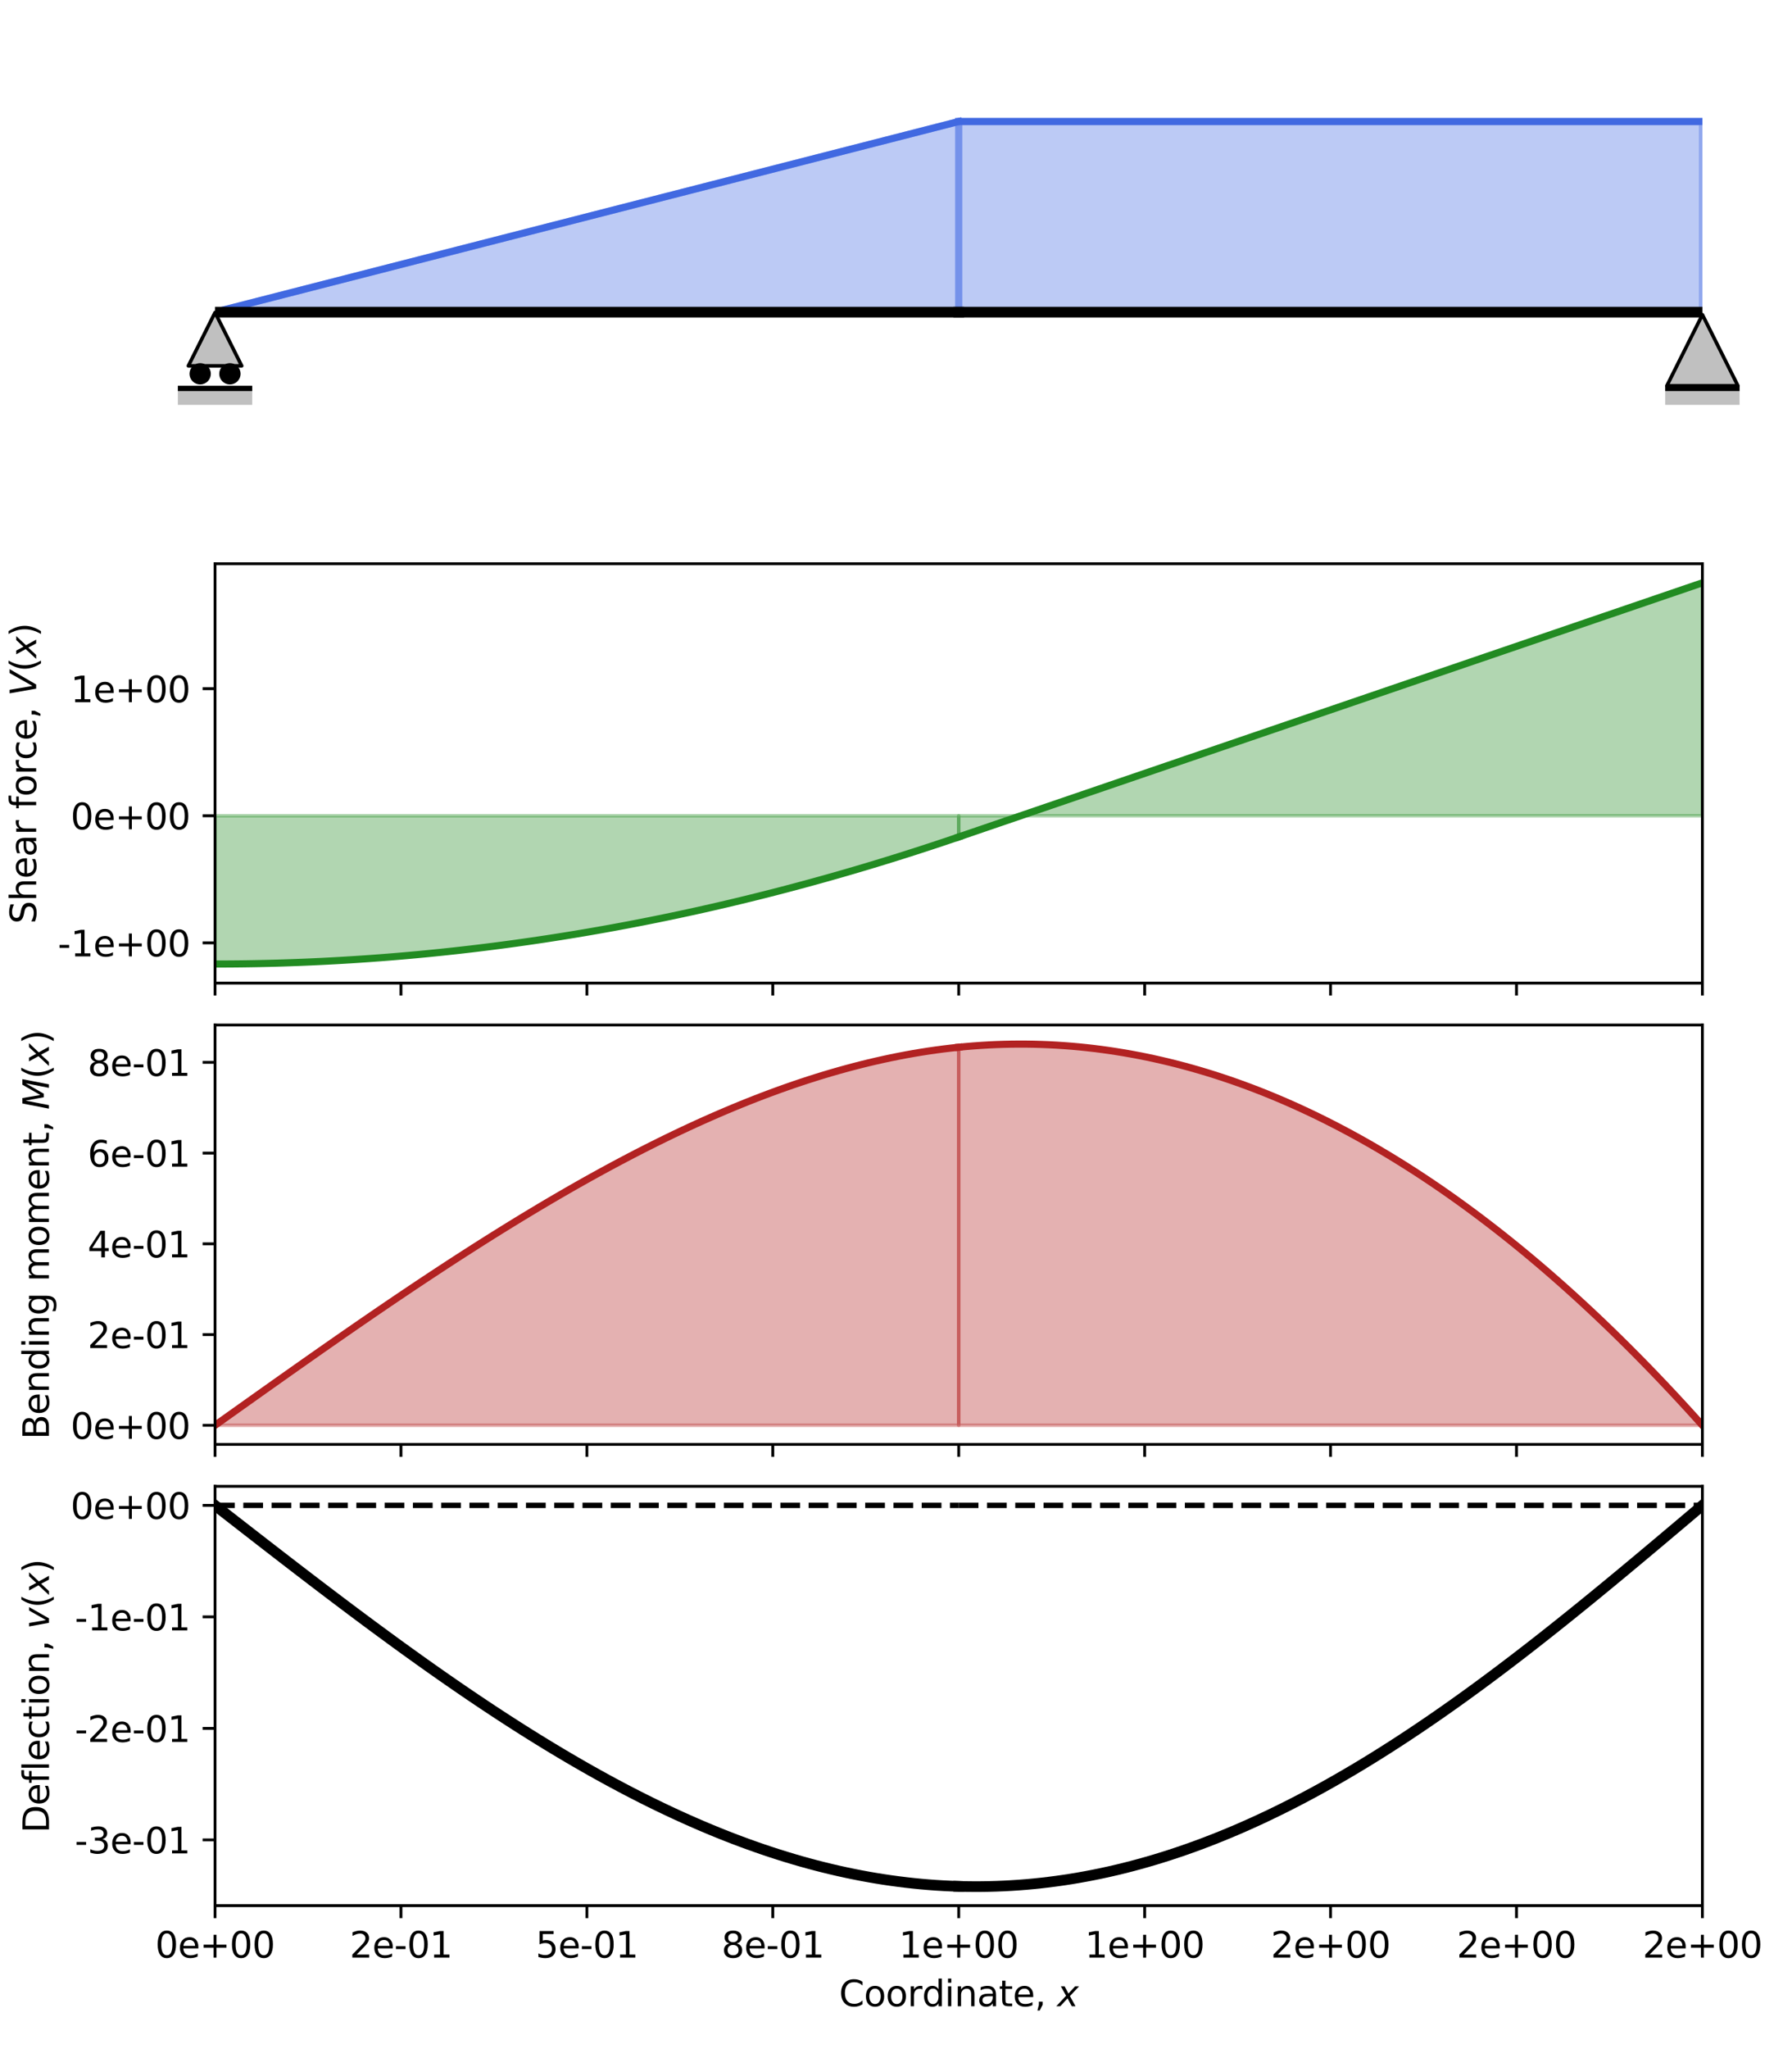 <?xml version="1.0" encoding="utf-8" standalone="no"?>
<!DOCTYPE svg PUBLIC "-//W3C//DTD SVG 1.1//EN"
  "http://www.w3.org/Graphics/SVG/1.1/DTD/svg11.dtd">
<svg height="576pt" version="1.1" viewBox="0 0 504 576" width="504pt" xmlns="http://www.w3.org/2000/svg" xmlns:xlink="http://www.w3.org/1999/xlink">
 <defs>
  <style type="text/css">*{stroke-linecap:butt;stroke-linejoin:round;}</style>
 </defs>
 <g id="figure_1">
  <g id="patch_1">
   <path d="M 0 576 
L 504 576 
L 504 0 
L 0 0 
z
" style="fill:#ffffff;"/>
  </g>
  <g id="axes_1">
   <g id="PolyCollection_1">
    <defs>
     <path d="M 60.48 -488.26 
L 60.48 -488.26 
L 62.593 -488.802 
L 64.705 -489.343 
L 66.818 -489.884 
L 68.931 -490.425 
L 71.044 -490.967 
L 73.156 -491.508 
L 75.269 -492.049 
L 77.382 -492.59 
L 79.495 -493.132 
L 81.607 -493.673 
L 83.72 -494.214 
L 85.833 -494.755 
L 87.945 -495.296 
L 90.058 -495.838 
L 92.171 -496.379 
L 94.284 -496.92 
L 96.396 -497.461 
L 98.509 -498.003 
L 100.622 -498.544 
L 102.735 -499.085 
L 104.847 -499.626 
L 106.96 -500.167 
L 109.073 -500.709 
L 111.185 -501.25 
L 113.298 -501.791 
L 115.411 -502.332 
L 117.524 -502.874 
L 119.636 -503.415 
L 121.749 -503.956 
L 123.862 -504.497 
L 125.975 -505.038 
L 128.087 -505.58 
L 130.2 -506.121 
L 132.313 -506.662 
L 134.425 -507.203 
L 136.538 -507.745 
L 138.651 -508.286 
L 140.764 -508.827 
L 142.876 -509.368 
L 144.989 -509.91 
L 147.102 -510.451 
L 149.215 -510.992 
L 151.327 -511.533 
L 153.44 -512.074 
L 155.553 -512.616 
L 157.665 -513.157 
L 159.778 -513.698 
L 161.891 -514.239 
L 164.004 -514.781 
L 166.116 -515.322 
L 168.229 -515.863 
L 170.342 -516.404 
L 172.455 -516.945 
L 174.567 -517.487 
L 176.68 -518.028 
L 178.793 -518.569 
L 180.905 -519.11 
L 183.018 -519.652 
L 185.131 -520.193 
L 187.244 -520.734 
L 189.356 -521.275 
L 191.469 -521.816 
L 193.582 -522.358 
L 195.695 -522.899 
L 197.807 -523.44 
L 199.92 -523.981 
L 202.033 -524.523 
L 204.145 -525.064 
L 206.258 -525.605 
L 208.371 -526.146 
L 210.484 -526.688 
L 212.596 -527.229 
L 214.709 -527.77 
L 216.822 -528.311 
L 218.935 -528.852 
L 221.047 -529.394 
L 223.16 -529.935 
L 225.273 -530.476 
L 227.385 -531.017 
L 229.498 -531.559 
L 231.611 -532.1 
L 233.724 -532.641 
L 235.836 -533.182 
L 237.949 -533.723 
L 240.062 -534.265 
L 242.175 -534.806 
L 244.287 -535.347 
L 246.4 -535.888 
L 248.513 -536.43 
L 250.625 -536.971 
L 252.738 -537.512 
L 254.851 -538.053 
L 256.964 -538.595 
L 259.076 -539.136 
L 261.189 -539.677 
L 263.302 -540.218 
L 265.415 -540.759 
L 267.527 -541.301 
L 269.64 -541.842 
L 269.64 -488.26 
L 269.64 -488.26 
L 267.527 -488.26 
L 265.415 -488.26 
L 263.302 -488.26 
L 261.189 -488.26 
L 259.076 -488.26 
L 256.964 -488.26 
L 254.851 -488.26 
L 252.738 -488.26 
L 250.625 -488.26 
L 248.513 -488.26 
L 246.4 -488.26 
L 244.287 -488.26 
L 242.175 -488.26 
L 240.062 -488.26 
L 237.949 -488.26 
L 235.836 -488.26 
L 233.724 -488.26 
L 231.611 -488.26 
L 229.498 -488.26 
L 227.385 -488.26 
L 225.273 -488.26 
L 223.16 -488.26 
L 221.047 -488.26 
L 218.935 -488.26 
L 216.822 -488.26 
L 214.709 -488.26 
L 212.596 -488.26 
L 210.484 -488.26 
L 208.371 -488.26 
L 206.258 -488.26 
L 204.145 -488.26 
L 202.033 -488.26 
L 199.92 -488.26 
L 197.807 -488.26 
L 195.695 -488.26 
L 193.582 -488.26 
L 191.469 -488.26 
L 189.356 -488.26 
L 187.244 -488.26 
L 185.131 -488.26 
L 183.018 -488.26 
L 180.905 -488.26 
L 178.793 -488.26 
L 176.68 -488.26 
L 174.567 -488.26 
L 172.455 -488.26 
L 170.342 -488.26 
L 168.229 -488.26 
L 166.116 -488.26 
L 164.004 -488.26 
L 161.891 -488.26 
L 159.778 -488.26 
L 157.665 -488.26 
L 155.553 -488.26 
L 153.44 -488.26 
L 151.327 -488.26 
L 149.215 -488.26 
L 147.102 -488.26 
L 144.989 -488.26 
L 142.876 -488.26 
L 140.764 -488.26 
L 138.651 -488.26 
L 136.538 -488.26 
L 134.425 -488.26 
L 132.313 -488.26 
L 130.2 -488.26 
L 128.087 -488.26 
L 125.975 -488.26 
L 123.862 -488.26 
L 121.749 -488.26 
L 119.636 -488.26 
L 117.524 -488.26 
L 115.411 -488.26 
L 113.298 -488.26 
L 111.185 -488.26 
L 109.073 -488.26 
L 106.96 -488.26 
L 104.847 -488.26 
L 102.735 -488.26 
L 100.622 -488.26 
L 98.509 -488.26 
L 96.396 -488.26 
L 94.284 -488.26 
L 92.171 -488.26 
L 90.058 -488.26 
L 87.945 -488.26 
L 85.833 -488.26 
L 83.72 -488.26 
L 81.607 -488.26 
L 79.495 -488.26 
L 77.382 -488.26 
L 75.269 -488.26 
L 73.156 -488.26 
L 71.044 -488.26 
L 68.931 -488.26 
L 66.818 -488.26 
L 64.705 -488.26 
L 62.593 -488.26 
L 60.48 -488.26 
z
" id="m5644ff6cca" style="stroke:#4169e1;stroke-opacity:0.35;stroke-width:2;"/>
    </defs>
    <g clip-path="url(#p6939758954)">
     <use style="fill:#4169e1;fill-opacity:0.35;stroke:#4169e1;stroke-opacity:0.35;stroke-width:2;" x="0" xlink:href="#m5644ff6cca" y="576"/>
    </g>
   </g>
   <g id="PolyCollection_2">
    <defs>
     <path d="M 269.64 -488.26 
L 269.64 -541.842 
L 271.753 -541.842 
L 273.865 -541.842 
L 275.978 -541.842 
L 278.091 -541.842 
L 280.204 -541.842 
L 282.316 -541.842 
L 284.429 -541.842 
L 286.542 -541.842 
L 288.655 -541.842 
L 290.767 -541.842 
L 292.88 -541.842 
L 294.993 -541.842 
L 297.105 -541.842 
L 299.218 -541.842 
L 301.331 -541.842 
L 303.444 -541.842 
L 305.556 -541.842 
L 307.669 -541.842 
L 309.782 -541.842 
L 311.895 -541.842 
L 314.007 -541.842 
L 316.12 -541.842 
L 318.233 -541.842 
L 320.345 -541.842 
L 322.458 -541.842 
L 324.571 -541.842 
L 326.684 -541.842 
L 328.796 -541.842 
L 330.909 -541.842 
L 333.022 -541.842 
L 335.135 -541.842 
L 337.247 -541.842 
L 339.36 -541.842 
L 341.473 -541.842 
L 343.585 -541.842 
L 345.698 -541.842 
L 347.811 -541.842 
L 349.924 -541.842 
L 352.036 -541.842 
L 354.149 -541.842 
L 356.262 -541.842 
L 358.375 -541.842 
L 360.487 -541.842 
L 362.6 -541.842 
L 364.713 -541.842 
L 366.825 -541.842 
L 368.938 -541.842 
L 371.051 -541.842 
L 373.164 -541.842 
L 375.276 -541.842 
L 377.389 -541.842 
L 379.502 -541.842 
L 381.615 -541.842 
L 383.727 -541.842 
L 385.84 -541.842 
L 387.953 -541.842 
L 390.065 -541.842 
L 392.178 -541.842 
L 394.291 -541.842 
L 396.404 -541.842 
L 398.516 -541.842 
L 400.629 -541.842 
L 402.742 -541.842 
L 404.855 -541.842 
L 406.967 -541.842 
L 409.08 -541.842 
L 411.193 -541.842 
L 413.305 -541.842 
L 415.418 -541.842 
L 417.531 -541.842 
L 419.644 -541.842 
L 421.756 -541.842 
L 423.869 -541.842 
L 425.982 -541.842 
L 428.095 -541.842 
L 430.207 -541.842 
L 432.32 -541.842 
L 434.433 -541.842 
L 436.545 -541.842 
L 438.658 -541.842 
L 440.771 -541.842 
L 442.884 -541.842 
L 444.996 -541.842 
L 447.109 -541.842 
L 449.222 -541.842 
L 451.335 -541.842 
L 453.447 -541.842 
L 455.56 -541.842 
L 457.673 -541.842 
L 459.785 -541.842 
L 461.898 -541.842 
L 464.011 -541.842 
L 466.124 -541.842 
L 468.236 -541.842 
L 470.349 -541.842 
L 472.462 -541.842 
L 474.575 -541.842 
L 476.687 -541.842 
L 478.8 -541.842 
L 478.8 -488.26 
L 478.8 -488.26 
L 476.687 -488.26 
L 474.575 -488.26 
L 472.462 -488.26 
L 470.349 -488.26 
L 468.236 -488.26 
L 466.124 -488.26 
L 464.011 -488.26 
L 461.898 -488.26 
L 459.785 -488.26 
L 457.673 -488.26 
L 455.56 -488.26 
L 453.447 -488.26 
L 451.335 -488.26 
L 449.222 -488.26 
L 447.109 -488.26 
L 444.996 -488.26 
L 442.884 -488.26 
L 440.771 -488.26 
L 438.658 -488.26 
L 436.545 -488.26 
L 434.433 -488.26 
L 432.32 -488.26 
L 430.207 -488.26 
L 428.095 -488.26 
L 425.982 -488.26 
L 423.869 -488.26 
L 421.756 -488.26 
L 419.644 -488.26 
L 417.531 -488.26 
L 415.418 -488.26 
L 413.305 -488.26 
L 411.193 -488.26 
L 409.08 -488.26 
L 406.967 -488.26 
L 404.855 -488.26 
L 402.742 -488.26 
L 400.629 -488.26 
L 398.516 -488.26 
L 396.404 -488.26 
L 394.291 -488.26 
L 392.178 -488.26 
L 390.065 -488.26 
L 387.953 -488.26 
L 385.84 -488.26 
L 383.727 -488.26 
L 381.615 -488.26 
L 379.502 -488.26 
L 377.389 -488.26 
L 375.276 -488.26 
L 373.164 -488.26 
L 371.051 -488.26 
L 368.938 -488.26 
L 366.825 -488.26 
L 364.713 -488.26 
L 362.6 -488.26 
L 360.487 -488.26 
L 358.375 -488.26 
L 356.262 -488.26 
L 354.149 -488.26 
L 352.036 -488.26 
L 349.924 -488.26 
L 347.811 -488.26 
L 345.698 -488.26 
L 343.585 -488.26 
L 341.473 -488.26 
L 339.36 -488.26 
L 337.247 -488.26 
L 335.135 -488.26 
L 333.022 -488.26 
L 330.909 -488.26 
L 328.796 -488.26 
L 326.684 -488.26 
L 324.571 -488.26 
L 322.458 -488.26 
L 320.345 -488.26 
L 318.233 -488.26 
L 316.12 -488.26 
L 314.007 -488.26 
L 311.895 -488.26 
L 309.782 -488.26 
L 307.669 -488.26 
L 305.556 -488.26 
L 303.444 -488.26 
L 301.331 -488.26 
L 299.218 -488.26 
L 297.105 -488.26 
L 294.993 -488.26 
L 292.88 -488.26 
L 290.767 -488.26 
L 288.655 -488.26 
L 286.542 -488.26 
L 284.429 -488.26 
L 282.316 -488.26 
L 280.204 -488.26 
L 278.091 -488.26 
L 275.978 -488.26 
L 273.865 -488.26 
L 271.753 -488.26 
L 269.64 -488.26 
z
" id="meb993c72bc" style="stroke:#4169e1;stroke-opacity:0.35;stroke-width:2;"/>
    </defs>
    <g clip-path="url(#p6939758954)">
     <use style="fill:#4169e1;fill-opacity:0.35;stroke:#4169e1;stroke-opacity:0.35;stroke-width:2;" x="0" xlink:href="#meb993c72bc" y="576"/>
    </g>
   </g>
   <g id="line2d_1">
    <path clip-path="url(#p6939758954)" d="M 60.48 87.74 
L 62.593 87.198 
L 64.705 86.657 
L 66.818 86.116 
L 68.931 85.575 
L 71.044 85.033 
L 73.156 84.492 
L 75.269 83.951 
L 77.382 83.41 
L 79.495 82.868 
L 81.607 82.327 
L 83.72 81.786 
L 85.833 81.245 
L 87.945 80.704 
L 90.058 80.162 
L 92.171 79.621 
L 94.284 79.08 
L 96.396 78.539 
L 98.509 77.997 
L 100.622 77.456 
L 102.735 76.915 
L 104.847 76.374 
L 106.96 75.833 
L 109.073 75.291 
L 111.185 74.75 
L 113.298 74.209 
L 115.411 73.668 
L 117.524 73.126 
L 119.636 72.585 
L 121.749 72.044 
L 123.862 71.503 
L 125.975 70.962 
L 128.087 70.42 
L 130.2 69.879 
L 132.313 69.338 
L 134.425 68.797 
L 136.538 68.255 
L 138.651 67.714 
L 140.764 67.173 
L 142.876 66.632 
L 144.989 66.09 
L 147.102 65.549 
L 149.215 65.008 
L 151.327 64.467 
L 153.44 63.926 
L 155.553 63.384 
L 157.665 62.843 
L 159.778 62.302 
L 161.891 61.761 
L 164.004 61.219 
L 166.116 60.678 
L 168.229 60.137 
L 170.342 59.596 
L 172.455 59.055 
L 174.567 58.513 
L 176.68 57.972 
L 178.793 57.431 
L 180.905 56.89 
L 183.018 56.348 
L 185.131 55.807 
L 187.244 55.266 
L 189.356 54.725 
L 191.469 54.184 
L 193.582 53.642 
L 195.695 53.101 
L 197.807 52.56 
L 199.92 52.019 
L 202.033 51.477 
L 204.145 50.936 
L 206.258 50.395 
L 208.371 49.854 
L 210.484 49.312 
L 212.596 48.771 
L 214.709 48.23 
L 216.822 47.689 
L 218.935 47.148 
L 221.047 46.606 
L 223.16 46.065 
L 225.273 45.524 
L 227.385 44.983 
L 229.498 44.441 
L 231.611 43.9 
L 233.724 43.359 
L 235.836 42.818 
L 237.949 42.277 
L 240.062 41.735 
L 242.175 41.194 
L 244.287 40.653 
L 246.4 40.112 
L 248.513 39.57 
L 250.625 39.029 
L 252.738 38.488 
L 254.851 37.947 
L 256.964 37.405 
L 259.076 36.864 
L 261.189 36.323 
L 263.302 35.782 
L 265.415 35.241 
L 267.527 34.699 
L 269.64 34.158 
" style="fill:none;stroke:#4169e1;stroke-linecap:square;stroke-width:2;"/>
   </g>
   <g id="line2d_2">
    <path clip-path="url(#p6939758954)" d="M 60.48 87.74 
L 269.64 87.74 
" style="fill:none;stroke:#000000;stroke-linecap:square;stroke-width:3;"/>
   </g>
   <g id="line2d_3">
    <path clip-path="url(#p6939758954)" d="M 269.64 34.158 
L 271.753 34.158 
L 273.865 34.158 
L 275.978 34.158 
L 278.091 34.158 
L 280.204 34.158 
L 282.316 34.158 
L 284.429 34.158 
L 286.542 34.158 
L 288.655 34.158 
L 290.767 34.158 
L 292.88 34.158 
L 294.993 34.158 
L 297.105 34.158 
L 299.218 34.158 
L 301.331 34.158 
L 303.444 34.158 
L 305.556 34.158 
L 307.669 34.158 
L 309.782 34.158 
L 311.895 34.158 
L 314.007 34.158 
L 316.12 34.158 
L 318.233 34.158 
L 320.345 34.158 
L 322.458 34.158 
L 324.571 34.158 
L 326.684 34.158 
L 328.796 34.158 
L 330.909 34.158 
L 333.022 34.158 
L 335.135 34.158 
L 337.247 34.158 
L 339.36 34.158 
L 341.473 34.158 
L 343.585 34.158 
L 345.698 34.158 
L 347.811 34.158 
L 349.924 34.158 
L 352.036 34.158 
L 354.149 34.158 
L 356.262 34.158 
L 358.375 34.158 
L 360.487 34.158 
L 362.6 34.158 
L 364.713 34.158 
L 366.825 34.158 
L 368.938 34.158 
L 371.051 34.158 
L 373.164 34.158 
L 375.276 34.158 
L 377.389 34.158 
L 379.502 34.158 
L 381.615 34.158 
L 383.727 34.158 
L 385.84 34.158 
L 387.953 34.158 
L 390.065 34.158 
L 392.178 34.158 
L 394.291 34.158 
L 396.404 34.158 
L 398.516 34.158 
L 400.629 34.158 
L 402.742 34.158 
L 404.855 34.158 
L 406.967 34.158 
L 409.08 34.158 
L 411.193 34.158 
L 413.305 34.158 
L 415.418 34.158 
L 417.531 34.158 
L 419.644 34.158 
L 421.756 34.158 
L 423.869 34.158 
L 425.982 34.158 
L 428.095 34.158 
L 430.207 34.158 
L 432.32 34.158 
L 434.433 34.158 
L 436.545 34.158 
L 438.658 34.158 
L 440.771 34.158 
L 442.884 34.158 
L 444.996 34.158 
L 447.109 34.158 
L 449.222 34.158 
L 451.335 34.158 
L 453.447 34.158 
L 455.56 34.158 
L 457.673 34.158 
L 459.785 34.158 
L 461.898 34.158 
L 464.011 34.158 
L 466.124 34.158 
L 468.236 34.158 
L 470.349 34.158 
L 472.462 34.158 
L 474.575 34.158 
L 476.687 34.158 
L 478.8 34.158 
" style="fill:none;stroke:#4169e1;stroke-linecap:square;stroke-width:2;"/>
   </g>
   <g id="line2d_4">
    <path clip-path="url(#p6939758954)" d="M 269.64 87.74 
L 478.8 87.74 
" style="fill:none;stroke:#000000;stroke-linecap:square;stroke-width:3;"/>
   </g>
   <g id="line2d_5">
    <path d="M 60.48 95.345 
" style="fill:none;stroke:#1f77b4;stroke-linecap:square;stroke-width:1.5;"/>
    <defs>
     <path d="M 0 -7.5 
L -7.5 7.5 
L 7.5 7.5 
z
" id="mf28f6e3235" style="stroke:#000000;stroke-linejoin:miter;"/>
    </defs>
    <g>
     <use style="fill:#c0c0c0;stroke:#000000;stroke-linejoin:miter;" x="60.48" xlink:href="#mf28f6e3235" y="95.345"/>
    </g>
   </g>
   <g id="line2d_6">
    <path d="M 64.663 105.075 
" style="fill:none;stroke:#ff7f0e;stroke-linecap:square;stroke-width:1.5;"/>
    <defs>
     <path d="M 0 3 
C 0.796 3 1.559 2.684 2.121 2.121 
C 2.684 1.559 3 0.796 3 0 
C 3 -0.796 2.684 -1.559 2.121 -2.121 
C 1.559 -2.684 0.796 -3 0 -3 
C -0.796 -3 -1.559 -2.684 -2.121 -2.121 
C -2.684 -1.559 -3 -0.796 -3 0 
C -3 0.796 -2.684 1.559 -2.121 2.121 
C -1.559 2.684 -0.796 3 0 3 
z
" id="m61c04a3a49"/>
    </defs>
    <g>
     <use x="64.663" xlink:href="#m61c04a3a49" y="105.075"/>
    </g>
   </g>
   <g id="line2d_7">
    <path d="M 56.297 105.075 
" style="fill:none;stroke:#2ca02c;stroke-linecap:square;stroke-width:1.5;"/>
    <g>
     <use x="56.297" xlink:href="#m61c04a3a49" y="105.075"/>
    </g>
   </g>
   <g id="line2d_8">
    <path d="M 50.022 111.315 
L 70.938 111.315 
" style="fill:none;stroke:#c0c0c0;stroke-width:5;"/>
   </g>
   <g id="line2d_9">
    <path d="M 50.022 109.172 
L 70.938 109.172 
" style="fill:none;stroke:#000000;stroke-width:1.5;"/>
   </g>
   <g id="line2d_10">
    <path d="M 478.8 98.456 
" style="fill:none;stroke:#d62728;stroke-linecap:square;stroke-width:1.5;"/>
    <defs>
     <path d="M 0 -10 
L -10 10 
L 10 10 
z
" id="m12b30fac70" style="stroke:#000000;stroke-linejoin:miter;"/>
    </defs>
    <g>
     <use style="fill:#c0c0c0;stroke:#000000;stroke-linejoin:miter;" x="478.8" xlink:href="#m12b30fac70" y="98.456"/>
    </g>
   </g>
   <g id="line2d_11">
    <path d="M 468.342 111.315 
L 489.258 111.315 
" style="fill:none;stroke:#c0c0c0;stroke-width:5;"/>
   </g>
   <g id="line2d_12">
    <path d="M 468.342 109.172 
L 489.258 109.172 
" style="fill:none;stroke:#000000;stroke-width:1.5;"/>
   </g>
  </g>
  <g id="axes_2">
   <g id="patch_2">
    <path d="M 60.48 276.346 
L 478.8 276.346 
L 478.8 158.467 
L 60.48 158.467 
z
" style="fill:#ffffff;"/>
   </g>
   <g id="PolyCollection_3">
    <defs>
     <path d="M 60.48 -346.687 
L 60.48 -305.012 
L 62.593 -305.016 
L 64.705 -305.027 
L 66.818 -305.045 
L 68.931 -305.07 
L 71.044 -305.103 
L 73.156 -305.143 
L 75.269 -305.191 
L 77.382 -305.245 
L 79.495 -305.307 
L 81.607 -305.377 
L 83.72 -305.453 
L 85.833 -305.537 
L 87.945 -305.628 
L 90.058 -305.726 
L 92.171 -305.832 
L 94.284 -305.945 
L 96.396 -306.065 
L 98.509 -306.193 
L 100.622 -306.328 
L 102.735 -306.47 
L 104.847 -306.619 
L 106.96 -306.776 
L 109.073 -306.94 
L 111.185 -307.111 
L 113.298 -307.29 
L 115.411 -307.476 
L 117.524 -307.669 
L 119.636 -307.869 
L 121.749 -308.077 
L 123.862 -308.292 
L 125.975 -308.515 
L 128.087 -308.744 
L 130.2 -308.981 
L 132.313 -309.225 
L 134.425 -309.477 
L 136.538 -309.736 
L 138.651 -310.002 
L 140.764 -310.275 
L 142.876 -310.556 
L 144.989 -310.843 
L 147.102 -311.139 
L 149.215 -311.441 
L 151.327 -311.751 
L 153.44 -312.068 
L 155.553 -312.392 
L 157.665 -312.724 
L 159.778 -313.063 
L 161.891 -313.409 
L 164.004 -313.763 
L 166.116 -314.124 
L 168.229 -314.492 
L 170.342 -314.867 
L 172.455 -315.25 
L 174.567 -315.64 
L 176.68 -316.037 
L 178.793 -316.442 
L 180.905 -316.853 
L 183.018 -317.273 
L 185.131 -317.699 
L 187.244 -318.133 
L 189.356 -318.574 
L 191.469 -319.022 
L 193.582 -319.478 
L 195.695 -319.94 
L 197.807 -320.411 
L 199.92 -320.888 
L 202.033 -321.373 
L 204.145 -321.865 
L 206.258 -322.364 
L 208.371 -322.871 
L 210.484 -323.385 
L 212.596 -323.906 
L 214.709 -324.434 
L 216.822 -324.97 
L 218.935 -325.513 
L 221.047 -326.063 
L 223.16 -326.621 
L 225.273 -327.186 
L 227.385 -327.758 
L 229.498 -328.338 
L 231.611 -328.924 
L 233.724 -329.519 
L 235.836 -330.12 
L 237.949 -330.729 
L 240.062 -331.344 
L 242.175 -331.968 
L 244.287 -332.598 
L 246.4 -333.236 
L 248.513 -333.881 
L 250.625 -334.534 
L 252.738 -335.193 
L 254.851 -335.86 
L 256.964 -336.534 
L 259.076 -337.216 
L 261.189 -337.905 
L 263.302 -338.601 
L 265.415 -339.304 
L 267.527 -340.015 
L 269.64 -340.733 
L 269.64 -346.687 
L 269.64 -346.687 
L 267.527 -346.687 
L 265.415 -346.687 
L 263.302 -346.687 
L 261.189 -346.687 
L 259.076 -346.687 
L 256.964 -346.687 
L 254.851 -346.687 
L 252.738 -346.687 
L 250.625 -346.687 
L 248.513 -346.687 
L 246.4 -346.687 
L 244.287 -346.687 
L 242.175 -346.687 
L 240.062 -346.687 
L 237.949 -346.687 
L 235.836 -346.687 
L 233.724 -346.687 
L 231.611 -346.687 
L 229.498 -346.687 
L 227.385 -346.687 
L 225.273 -346.687 
L 223.16 -346.687 
L 221.047 -346.687 
L 218.935 -346.687 
L 216.822 -346.687 
L 214.709 -346.687 
L 212.596 -346.687 
L 210.484 -346.687 
L 208.371 -346.687 
L 206.258 -346.687 
L 204.145 -346.687 
L 202.033 -346.687 
L 199.92 -346.687 
L 197.807 -346.687 
L 195.695 -346.687 
L 193.582 -346.687 
L 191.469 -346.687 
L 189.356 -346.687 
L 187.244 -346.687 
L 185.131 -346.687 
L 183.018 -346.687 
L 180.905 -346.687 
L 178.793 -346.687 
L 176.68 -346.687 
L 174.567 -346.687 
L 172.455 -346.687 
L 170.342 -346.687 
L 168.229 -346.687 
L 166.116 -346.687 
L 164.004 -346.687 
L 161.891 -346.687 
L 159.778 -346.687 
L 157.665 -346.687 
L 155.553 -346.687 
L 153.44 -346.687 
L 151.327 -346.687 
L 149.215 -346.687 
L 147.102 -346.687 
L 144.989 -346.687 
L 142.876 -346.687 
L 140.764 -346.687 
L 138.651 -346.687 
L 136.538 -346.687 
L 134.425 -346.687 
L 132.313 -346.687 
L 130.2 -346.687 
L 128.087 -346.687 
L 125.975 -346.687 
L 123.862 -346.687 
L 121.749 -346.687 
L 119.636 -346.687 
L 117.524 -346.687 
L 115.411 -346.687 
L 113.298 -346.687 
L 111.185 -346.687 
L 109.073 -346.687 
L 106.96 -346.687 
L 104.847 -346.687 
L 102.735 -346.687 
L 100.622 -346.687 
L 98.509 -346.687 
L 96.396 -346.687 
L 94.284 -346.687 
L 92.171 -346.687 
L 90.058 -346.687 
L 87.945 -346.687 
L 85.833 -346.687 
L 83.72 -346.687 
L 81.607 -346.687 
L 79.495 -346.687 
L 77.382 -346.687 
L 75.269 -346.687 
L 73.156 -346.687 
L 71.044 -346.687 
L 68.931 -346.687 
L 66.818 -346.687 
L 64.705 -346.687 
L 62.593 -346.687 
L 60.48 -346.687 
z
" id="m0b8a2c004c" style="stroke:#228b22;stroke-opacity:0.35;"/>
    </defs>
    <g clip-path="url(#p7835fb0021)">
     <use style="fill:#228b22;fill-opacity:0.35;stroke:#228b22;stroke-opacity:0.35;" x="0" xlink:href="#m0b8a2c004c" y="576"/>
    </g>
   </g>
   <g id="PolyCollection_4">
    <defs>
     <path d="M 269.64 -346.687 
L 269.64 -340.733 
L 271.753 -341.455 
L 273.865 -342.176 
L 275.978 -342.898 
L 278.091 -343.62 
L 280.204 -344.341 
L 282.316 -345.063 
L 284.429 -345.784 
L 286.542 -346.506 
L 288.655 -347.228 
L 290.767 -347.949 
L 292.88 -348.671 
L 294.993 -349.393 
L 297.105 -350.114 
L 299.218 -350.836 
L 301.331 -351.558 
L 303.444 -352.279 
L 305.556 -353.001 
L 307.669 -353.722 
L 309.782 -354.444 
L 311.895 -355.166 
L 314.007 -355.887 
L 316.12 -356.609 
L 318.233 -357.331 
L 320.345 -358.052 
L 322.458 -358.774 
L 324.571 -359.496 
L 326.684 -360.217 
L 328.796 -360.939 
L 330.909 -361.66 
L 333.022 -362.382 
L 335.135 -363.104 
L 337.247 -363.825 
L 339.36 -364.547 
L 341.473 -365.269 
L 343.585 -365.99 
L 345.698 -366.712 
L 347.811 -367.434 
L 349.924 -368.155 
L 352.036 -368.877 
L 354.149 -369.598 
L 356.262 -370.32 
L 358.375 -371.042 
L 360.487 -371.763 
L 362.6 -372.485 
L 364.713 -373.207 
L 366.825 -373.928 
L 368.938 -374.65 
L 371.051 -375.372 
L 373.164 -376.093 
L 375.276 -376.815 
L 377.389 -377.536 
L 379.502 -378.258 
L 381.615 -378.98 
L 383.727 -379.701 
L 385.84 -380.423 
L 387.953 -381.145 
L 390.065 -381.866 
L 392.178 -382.588 
L 394.291 -383.309 
L 396.404 -384.031 
L 398.516 -384.753 
L 400.629 -385.474 
L 402.742 -386.196 
L 404.855 -386.918 
L 406.967 -387.639 
L 409.08 -388.361 
L 411.193 -389.083 
L 413.305 -389.804 
L 415.418 -390.526 
L 417.531 -391.247 
L 419.644 -391.969 
L 421.756 -392.691 
L 423.869 -393.412 
L 425.982 -394.134 
L 428.095 -394.856 
L 430.207 -395.577 
L 432.32 -396.299 
L 434.433 -397.021 
L 436.545 -397.742 
L 438.658 -398.464 
L 440.771 -399.185 
L 442.884 -399.907 
L 444.996 -400.629 
L 447.109 -401.35 
L 449.222 -402.072 
L 451.335 -402.794 
L 453.447 -403.515 
L 455.56 -404.237 
L 457.673 -404.959 
L 459.785 -405.68 
L 461.898 -406.402 
L 464.011 -407.123 
L 466.124 -407.845 
L 468.236 -408.567 
L 470.349 -409.288 
L 472.462 -410.01 
L 474.575 -410.732 
L 476.687 -411.453 
L 478.8 -412.175 
L 478.8 -346.687 
L 478.8 -346.687 
L 476.687 -346.687 
L 474.575 -346.687 
L 472.462 -346.687 
L 470.349 -346.687 
L 468.236 -346.687 
L 466.124 -346.687 
L 464.011 -346.687 
L 461.898 -346.687 
L 459.785 -346.687 
L 457.673 -346.687 
L 455.56 -346.687 
L 453.447 -346.687 
L 451.335 -346.687 
L 449.222 -346.687 
L 447.109 -346.687 
L 444.996 -346.687 
L 442.884 -346.687 
L 440.771 -346.687 
L 438.658 -346.687 
L 436.545 -346.687 
L 434.433 -346.687 
L 432.32 -346.687 
L 430.207 -346.687 
L 428.095 -346.687 
L 425.982 -346.687 
L 423.869 -346.687 
L 421.756 -346.687 
L 419.644 -346.687 
L 417.531 -346.687 
L 415.418 -346.687 
L 413.305 -346.687 
L 411.193 -346.687 
L 409.08 -346.687 
L 406.967 -346.687 
L 404.855 -346.687 
L 402.742 -346.687 
L 400.629 -346.687 
L 398.516 -346.687 
L 396.404 -346.687 
L 394.291 -346.687 
L 392.178 -346.687 
L 390.065 -346.687 
L 387.953 -346.687 
L 385.84 -346.687 
L 383.727 -346.687 
L 381.615 -346.687 
L 379.502 -346.687 
L 377.389 -346.687 
L 375.276 -346.687 
L 373.164 -346.687 
L 371.051 -346.687 
L 368.938 -346.687 
L 366.825 -346.687 
L 364.713 -346.687 
L 362.6 -346.687 
L 360.487 -346.687 
L 358.375 -346.687 
L 356.262 -346.687 
L 354.149 -346.687 
L 352.036 -346.687 
L 349.924 -346.687 
L 347.811 -346.687 
L 345.698 -346.687 
L 343.585 -346.687 
L 341.473 -346.687 
L 339.36 -346.687 
L 337.247 -346.687 
L 335.135 -346.687 
L 333.022 -346.687 
L 330.909 -346.687 
L 328.796 -346.687 
L 326.684 -346.687 
L 324.571 -346.687 
L 322.458 -346.687 
L 320.345 -346.687 
L 318.233 -346.687 
L 316.12 -346.687 
L 314.007 -346.687 
L 311.895 -346.687 
L 309.782 -346.687 
L 307.669 -346.687 
L 305.556 -346.687 
L 303.444 -346.687 
L 301.331 -346.687 
L 299.218 -346.687 
L 297.105 -346.687 
L 294.993 -346.687 
L 292.88 -346.687 
L 290.767 -346.687 
L 288.655 -346.687 
L 286.542 -346.687 
L 284.429 -346.687 
L 282.316 -346.687 
L 280.204 -346.687 
L 278.091 -346.687 
L 275.978 -346.687 
L 273.865 -346.687 
L 271.753 -346.687 
L 269.64 -346.687 
z
" id="meb957f7cc9" style="stroke:#228b22;stroke-opacity:0.35;"/>
    </defs>
    <g clip-path="url(#p7835fb0021)">
     <use style="fill:#228b22;fill-opacity:0.35;stroke:#228b22;stroke-opacity:0.35;" x="0" xlink:href="#meb957f7cc9" y="576"/>
    </g>
   </g>
   <g id="matplotlib.axis_1">
    <g id="xtick_1">
     <g id="line2d_13">
      <defs>
       <path d="M 0 0 
L 0 3.5 
" id="mb139d0f43d" style="stroke:#000000;stroke-width:0.8;"/>
      </defs>
      <g>
       <use style="stroke:#000000;stroke-width:0.8;" x="60.48" xlink:href="#mb139d0f43d" y="276.346"/>
      </g>
     </g>
    </g>
    <g id="xtick_2">
     <g id="line2d_14">
      <g>
       <use style="stroke:#000000;stroke-width:0.8;" x="112.77" xlink:href="#mb139d0f43d" y="276.346"/>
      </g>
     </g>
    </g>
    <g id="xtick_3">
     <g id="line2d_15">
      <g>
       <use style="stroke:#000000;stroke-width:0.8;" x="165.06" xlink:href="#mb139d0f43d" y="276.346"/>
      </g>
     </g>
    </g>
    <g id="xtick_4">
     <g id="line2d_16">
      <g>
       <use style="stroke:#000000;stroke-width:0.8;" x="217.35" xlink:href="#mb139d0f43d" y="276.346"/>
      </g>
     </g>
    </g>
    <g id="xtick_5">
     <g id="line2d_17">
      <g>
       <use style="stroke:#000000;stroke-width:0.8;" x="269.64" xlink:href="#mb139d0f43d" y="276.346"/>
      </g>
     </g>
    </g>
    <g id="xtick_6">
     <g id="line2d_18">
      <g>
       <use style="stroke:#000000;stroke-width:0.8;" x="321.93" xlink:href="#mb139d0f43d" y="276.346"/>
      </g>
     </g>
    </g>
    <g id="xtick_7">
     <g id="line2d_19">
      <g>
       <use style="stroke:#000000;stroke-width:0.8;" x="374.22" xlink:href="#mb139d0f43d" y="276.346"/>
      </g>
     </g>
    </g>
    <g id="xtick_8">
     <g id="line2d_20">
      <g>
       <use style="stroke:#000000;stroke-width:0.8;" x="426.51" xlink:href="#mb139d0f43d" y="276.346"/>
      </g>
     </g>
    </g>
    <g id="xtick_9">
     <g id="line2d_21">
      <g>
       <use style="stroke:#000000;stroke-width:0.8;" x="478.8" xlink:href="#mb139d0f43d" y="276.346"/>
      </g>
     </g>
    </g>
   </g>
   <g id="matplotlib.axis_2">
    <g id="ytick_1">
     <g id="line2d_22">
      <defs>
       <path d="M 0 0 
L -3.5 0 
" id="mfddee4dac7" style="stroke:#000000;stroke-width:0.8;"/>
      </defs>
      <g>
       <use style="stroke:#000000;stroke-width:0.8;" x="60.48" xlink:href="#mfddee4dac7" y="265.034"/>
      </g>
     </g>
     <g id="text_1">
      <!-- -1e+00 -->
      <g transform="translate(16.252 268.834)scale(0.1 -0.1)">
       <defs>
        <path d="M 313 2009 
L 1997 2009 
L 1997 1497 
L 313 1497 
L 313 2009 
z
" id="DejaVuSans-2d" transform="scale(0.016)"/>
        <path d="M 794 531 
L 1825 531 
L 1825 4091 
L 703 3866 
L 703 4441 
L 1819 4666 
L 2450 4666 
L 2450 531 
L 3481 531 
L 3481 0 
L 794 0 
L 794 531 
z
" id="DejaVuSans-31" transform="scale(0.016)"/>
        <path d="M 3597 1894 
L 3597 1613 
L 953 1613 
Q 991 1019 1311 708 
Q 1631 397 2203 397 
Q 2534 397 2845 478 
Q 3156 559 3463 722 
L 3463 178 
Q 3153 47 2828 -22 
Q 2503 -91 2169 -91 
Q 1331 -91 842 396 
Q 353 884 353 1716 
Q 353 2575 817 3079 
Q 1281 3584 2069 3584 
Q 2775 3584 3186 3129 
Q 3597 2675 3597 1894 
z
M 3022 2063 
Q 3016 2534 2758 2815 
Q 2500 3097 2075 3097 
Q 1594 3097 1305 2825 
Q 1016 2553 972 2059 
L 3022 2063 
z
" id="DejaVuSans-65" transform="scale(0.016)"/>
        <path d="M 2944 4013 
L 2944 2272 
L 4684 2272 
L 4684 1741 
L 2944 1741 
L 2944 0 
L 2419 0 
L 2419 1741 
L 678 1741 
L 678 2272 
L 2419 2272 
L 2419 4013 
L 2944 4013 
z
" id="DejaVuSans-2b" transform="scale(0.016)"/>
        <path d="M 2034 4250 
Q 1547 4250 1301 3770 
Q 1056 3291 1056 2328 
Q 1056 1369 1301 889 
Q 1547 409 2034 409 
Q 2525 409 2770 889 
Q 3016 1369 3016 2328 
Q 3016 3291 2770 3770 
Q 2525 4250 2034 4250 
z
M 2034 4750 
Q 2819 4750 3233 4129 
Q 3647 3509 3647 2328 
Q 3647 1150 3233 529 
Q 2819 -91 2034 -91 
Q 1250 -91 836 529 
Q 422 1150 422 2328 
Q 422 3509 836 4129 
Q 1250 4750 2034 4750 
z
" id="DejaVuSans-30" transform="scale(0.016)"/>
       </defs>
       <use xlink:href="#DejaVuSans-2d"/>
       <use x="36.084" xlink:href="#DejaVuSans-31"/>
       <use x="99.707" xlink:href="#DejaVuSans-65"/>
       <use x="161.23" xlink:href="#DejaVuSans-2b"/>
       <use x="245.02" xlink:href="#DejaVuSans-30"/>
       <use x="308.643" xlink:href="#DejaVuSans-30"/>
      </g>
     </g>
    </g>
    <g id="ytick_2">
     <g id="line2d_23">
      <g>
       <use style="stroke:#000000;stroke-width:0.8;" x="60.48" xlink:href="#mfddee4dac7" y="229.313"/>
      </g>
     </g>
     <g id="text_2">
      <!-- 0e+00 -->
      <g transform="translate(19.86 233.113)scale(0.1 -0.1)">
       <use xlink:href="#DejaVuSans-30"/>
       <use x="63.623" xlink:href="#DejaVuSans-65"/>
       <use x="125.146" xlink:href="#DejaVuSans-2b"/>
       <use x="208.936" xlink:href="#DejaVuSans-30"/>
       <use x="272.559" xlink:href="#DejaVuSans-30"/>
      </g>
     </g>
    </g>
    <g id="ytick_3">
     <g id="line2d_24">
      <g>
       <use style="stroke:#000000;stroke-width:0.8;" x="60.48" xlink:href="#mfddee4dac7" y="193.593"/>
      </g>
     </g>
     <g id="text_3">
      <!-- 1e+00 -->
      <g transform="translate(19.86 197.392)scale(0.1 -0.1)">
       <use xlink:href="#DejaVuSans-31"/>
       <use x="63.623" xlink:href="#DejaVuSans-65"/>
       <use x="125.146" xlink:href="#DejaVuSans-2b"/>
       <use x="208.936" xlink:href="#DejaVuSans-30"/>
       <use x="272.559" xlink:href="#DejaVuSans-30"/>
      </g>
     </g>
    </g>
    <g id="text_4">
     <!-- Shear force, $V(x)$ -->
     <g transform="translate(10.172 259.707)rotate(-90)scale(0.1 -0.1)">
      <defs>
       <path d="M 3425 4513 
L 3425 3897 
Q 3066 4069 2747 4153 
Q 2428 4238 2131 4238 
Q 1616 4238 1336 4038 
Q 1056 3838 1056 3469 
Q 1056 3159 1242 3001 
Q 1428 2844 1947 2747 
L 2328 2669 
Q 3034 2534 3370 2195 
Q 3706 1856 3706 1288 
Q 3706 609 3251 259 
Q 2797 -91 1919 -91 
Q 1588 -91 1214 -16 
Q 841 59 441 206 
L 441 856 
Q 825 641 1194 531 
Q 1563 422 1919 422 
Q 2459 422 2753 634 
Q 3047 847 3047 1241 
Q 3047 1584 2836 1778 
Q 2625 1972 2144 2069 
L 1759 2144 
Q 1053 2284 737 2584 
Q 422 2884 422 3419 
Q 422 4038 858 4394 
Q 1294 4750 2059 4750 
Q 2388 4750 2728 4690 
Q 3069 4631 3425 4513 
z
" id="DejaVuSans-53" transform="scale(0.016)"/>
       <path d="M 3513 2113 
L 3513 0 
L 2938 0 
L 2938 2094 
Q 2938 2591 2744 2837 
Q 2550 3084 2163 3084 
Q 1697 3084 1428 2787 
Q 1159 2491 1159 1978 
L 1159 0 
L 581 0 
L 581 4863 
L 1159 4863 
L 1159 2956 
Q 1366 3272 1645 3428 
Q 1925 3584 2291 3584 
Q 2894 3584 3203 3211 
Q 3513 2838 3513 2113 
z
" id="DejaVuSans-68" transform="scale(0.016)"/>
       <path d="M 2194 1759 
Q 1497 1759 1228 1600 
Q 959 1441 959 1056 
Q 959 750 1161 570 
Q 1363 391 1709 391 
Q 2188 391 2477 730 
Q 2766 1069 2766 1631 
L 2766 1759 
L 2194 1759 
z
M 3341 1997 
L 3341 0 
L 2766 0 
L 2766 531 
Q 2569 213 2275 61 
Q 1981 -91 1556 -91 
Q 1019 -91 701 211 
Q 384 513 384 1019 
Q 384 1609 779 1909 
Q 1175 2209 1959 2209 
L 2766 2209 
L 2766 2266 
Q 2766 2663 2505 2880 
Q 2244 3097 1772 3097 
Q 1472 3097 1187 3025 
Q 903 2953 641 2809 
L 641 3341 
Q 956 3463 1253 3523 
Q 1550 3584 1831 3584 
Q 2591 3584 2966 3190 
Q 3341 2797 3341 1997 
z
" id="DejaVuSans-61" transform="scale(0.016)"/>
       <path d="M 2631 2963 
Q 2534 3019 2420 3045 
Q 2306 3072 2169 3072 
Q 1681 3072 1420 2755 
Q 1159 2438 1159 1844 
L 1159 0 
L 581 0 
L 581 3500 
L 1159 3500 
L 1159 2956 
Q 1341 3275 1631 3429 
Q 1922 3584 2338 3584 
Q 2397 3584 2469 3576 
Q 2541 3569 2628 3553 
L 2631 2963 
z
" id="DejaVuSans-72" transform="scale(0.016)"/>
       <path id="DejaVuSans-20" transform="scale(0.016)"/>
       <path d="M 2375 4863 
L 2375 4384 
L 1825 4384 
Q 1516 4384 1395 4259 
Q 1275 4134 1275 3809 
L 1275 3500 
L 2222 3500 
L 2222 3053 
L 1275 3053 
L 1275 0 
L 697 0 
L 697 3053 
L 147 3053 
L 147 3500 
L 697 3500 
L 697 3744 
Q 697 4328 969 4595 
Q 1241 4863 1831 4863 
L 2375 4863 
z
" id="DejaVuSans-66" transform="scale(0.016)"/>
       <path d="M 1959 3097 
Q 1497 3097 1228 2736 
Q 959 2375 959 1747 
Q 959 1119 1226 758 
Q 1494 397 1959 397 
Q 2419 397 2687 759 
Q 2956 1122 2956 1747 
Q 2956 2369 2687 2733 
Q 2419 3097 1959 3097 
z
M 1959 3584 
Q 2709 3584 3137 3096 
Q 3566 2609 3566 1747 
Q 3566 888 3137 398 
Q 2709 -91 1959 -91 
Q 1206 -91 779 398 
Q 353 888 353 1747 
Q 353 2609 779 3096 
Q 1206 3584 1959 3584 
z
" id="DejaVuSans-6f" transform="scale(0.016)"/>
       <path d="M 3122 3366 
L 3122 2828 
Q 2878 2963 2633 3030 
Q 2388 3097 2138 3097 
Q 1578 3097 1268 2742 
Q 959 2388 959 1747 
Q 959 1106 1268 751 
Q 1578 397 2138 397 
Q 2388 397 2633 464 
Q 2878 531 3122 666 
L 3122 134 
Q 2881 22 2623 -34 
Q 2366 -91 2075 -91 
Q 1284 -91 818 406 
Q 353 903 353 1747 
Q 353 2603 823 3093 
Q 1294 3584 2113 3584 
Q 2378 3584 2631 3529 
Q 2884 3475 3122 3366 
z
" id="DejaVuSans-63" transform="scale(0.016)"/>
       <path d="M 750 794 
L 1409 794 
L 1409 256 
L 897 -744 
L 494 -744 
L 750 256 
L 750 794 
z
" id="DejaVuSans-2c" transform="scale(0.016)"/>
       <path d="M 1319 0 
L 500 4666 
L 1119 4666 
L 1797 653 
L 4063 4666 
L 4750 4666 
L 2053 0 
L 1319 0 
z
" id="DejaVuSans-Oblique-56" transform="scale(0.016)"/>
       <path d="M 1984 4856 
Q 1566 4138 1362 3434 
Q 1159 2731 1159 2009 
Q 1159 1288 1364 580 
Q 1569 -128 1984 -844 
L 1484 -844 
Q 1016 -109 783 600 
Q 550 1309 550 2009 
Q 550 2706 781 3412 
Q 1013 4119 1484 4856 
L 1984 4856 
z
" id="DejaVuSans-28" transform="scale(0.016)"/>
       <path d="M 3841 3500 
L 2234 1784 
L 3219 0 
L 2559 0 
L 1819 1388 
L 531 0 
L -166 0 
L 1556 1844 
L 641 3500 
L 1300 3500 
L 1972 2234 
L 3144 3500 
L 3841 3500 
z
" id="DejaVuSans-Oblique-78" transform="scale(0.016)"/>
       <path d="M 513 4856 
L 1013 4856 
Q 1481 4119 1714 3412 
Q 1947 2706 1947 2009 
Q 1947 1309 1714 600 
Q 1481 -109 1013 -844 
L 513 -844 
Q 928 -128 1133 580 
Q 1338 1288 1338 2009 
Q 1338 2731 1133 3434 
Q 928 4138 513 4856 
z
" id="DejaVuSans-29" transform="scale(0.016)"/>
      </defs>
      <use transform="translate(0 0.016)" xlink:href="#DejaVuSans-53"/>
      <use transform="translate(63.477 0.016)" xlink:href="#DejaVuSans-68"/>
      <use transform="translate(126.855 0.016)" xlink:href="#DejaVuSans-65"/>
      <use transform="translate(188.379 0.016)" xlink:href="#DejaVuSans-61"/>
      <use transform="translate(249.658 0.016)" xlink:href="#DejaVuSans-72"/>
      <use transform="translate(290.771 0.016)" xlink:href="#DejaVuSans-20"/>
      <use transform="translate(322.559 0.016)" xlink:href="#DejaVuSans-66"/>
      <use transform="translate(357.764 0.016)" xlink:href="#DejaVuSans-6f"/>
      <use transform="translate(418.945 0.016)" xlink:href="#DejaVuSans-72"/>
      <use transform="translate(460.059 0.016)" xlink:href="#DejaVuSans-63"/>
      <use transform="translate(515.039 0.016)" xlink:href="#DejaVuSans-65"/>
      <use transform="translate(576.562 0.016)" xlink:href="#DejaVuSans-2c"/>
      <use transform="translate(608.35 0.016)" xlink:href="#DejaVuSans-20"/>
      <use transform="translate(640.137 0.016)" xlink:href="#DejaVuSans-Oblique-56"/>
      <use transform="translate(708.545 0.016)" xlink:href="#DejaVuSans-28"/>
      <use transform="translate(747.559 0.016)" xlink:href="#DejaVuSans-Oblique-78"/>
      <use transform="translate(806.738 0.016)" xlink:href="#DejaVuSans-29"/>
     </g>
    </g>
   </g>
   <g id="line2d_25">
    <path clip-path="url(#p7835fb0021)" d="M 60.48 270.988 
L 62.593 270.984 
L 64.705 270.973 
L 66.818 270.955 
L 68.931 270.93 
L 71.044 270.897 
L 73.156 270.857 
L 75.269 270.809 
L 77.382 270.755 
L 79.495 270.693 
L 81.607 270.623 
L 83.72 270.547 
L 85.833 270.463 
L 87.945 270.372 
L 90.058 270.274 
L 92.171 270.168 
L 94.284 270.055 
L 96.396 269.935 
L 98.509 269.807 
L 100.622 269.672 
L 102.735 269.53 
L 104.847 269.381 
L 106.96 269.224 
L 109.073 269.06 
L 111.185 268.889 
L 113.298 268.71 
L 115.411 268.524 
L 117.524 268.331 
L 119.636 268.131 
L 121.749 267.923 
L 123.862 267.708 
L 125.975 267.485 
L 128.087 267.256 
L 130.2 267.019 
L 132.313 266.775 
L 134.425 266.523 
L 136.538 266.264 
L 138.651 265.998 
L 140.764 265.725 
L 142.876 265.444 
L 144.989 265.157 
L 147.102 264.861 
L 149.215 264.559 
L 151.327 264.249 
L 153.44 263.932 
L 155.553 263.608 
L 157.665 263.276 
L 159.778 262.937 
L 161.891 262.591 
L 164.004 262.237 
L 166.116 261.876 
L 168.229 261.508 
L 170.342 261.133 
L 172.455 260.75 
L 174.567 260.36 
L 176.68 259.963 
L 178.793 259.558 
L 180.905 259.147 
L 183.018 258.727 
L 185.131 258.301 
L 187.244 257.867 
L 189.356 257.426 
L 191.469 256.978 
L 193.582 256.522 
L 195.695 256.06 
L 197.807 255.589 
L 199.92 255.112 
L 202.033 254.627 
L 204.145 254.135 
L 206.258 253.636 
L 208.371 253.129 
L 210.484 252.615 
L 212.596 252.094 
L 214.709 251.566 
L 216.822 251.03 
L 218.935 250.487 
L 221.047 249.937 
L 223.16 249.379 
L 225.273 248.814 
L 227.385 248.242 
L 229.498 247.662 
L 231.611 247.076 
L 233.724 246.481 
L 235.836 245.88 
L 237.949 245.271 
L 240.062 244.656 
L 242.175 244.032 
L 244.287 243.402 
L 246.4 242.764 
L 248.513 242.119 
L 250.625 241.466 
L 252.738 240.807 
L 254.851 240.14 
L 256.964 239.466 
L 259.076 238.784 
L 261.189 238.095 
L 263.302 237.399 
L 265.415 236.696 
L 267.527 235.985 
L 269.64 235.267 
" style="fill:none;stroke:#228b22;stroke-linecap:square;stroke-width:2;"/>
   </g>
   <g id="line2d_26">
    <path clip-path="url(#p7835fb0021)" d="M 269.64 235.267 
L 271.753 234.545 
L 273.865 233.824 
L 275.978 233.102 
L 278.091 232.38 
L 280.204 231.659 
L 282.316 230.937 
L 284.429 230.216 
L 286.542 229.494 
L 288.655 228.772 
L 290.767 228.051 
L 292.88 227.329 
L 294.993 226.607 
L 297.105 225.886 
L 299.218 225.164 
L 301.331 224.442 
L 303.444 223.721 
L 305.556 222.999 
L 307.669 222.278 
L 309.782 221.556 
L 311.895 220.834 
L 314.007 220.113 
L 316.12 219.391 
L 318.233 218.669 
L 320.345 217.948 
L 322.458 217.226 
L 324.571 216.504 
L 326.684 215.783 
L 328.796 215.061 
L 330.909 214.34 
L 333.022 213.618 
L 335.135 212.896 
L 337.247 212.175 
L 339.36 211.453 
L 341.473 210.731 
L 343.585 210.01 
L 345.698 209.288 
L 347.811 208.566 
L 349.924 207.845 
L 352.036 207.123 
L 354.149 206.402 
L 356.262 205.68 
L 358.375 204.958 
L 360.487 204.237 
L 362.6 203.515 
L 364.713 202.793 
L 366.825 202.072 
L 368.938 201.35 
L 371.051 200.628 
L 373.164 199.907 
L 375.276 199.185 
L 377.389 198.464 
L 379.502 197.742 
L 381.615 197.02 
L 383.727 196.299 
L 385.84 195.577 
L 387.953 194.855 
L 390.065 194.134 
L 392.178 193.412 
L 394.291 192.691 
L 396.404 191.969 
L 398.516 191.247 
L 400.629 190.526 
L 402.742 189.804 
L 404.855 189.082 
L 406.967 188.361 
L 409.08 187.639 
L 411.193 186.917 
L 413.305 186.196 
L 415.418 185.474 
L 417.531 184.753 
L 419.644 184.031 
L 421.756 183.309 
L 423.869 182.588 
L 425.982 181.866 
L 428.095 181.144 
L 430.207 180.423 
L 432.32 179.701 
L 434.433 178.979 
L 436.545 178.258 
L 438.658 177.536 
L 440.771 176.815 
L 442.884 176.093 
L 444.996 175.371 
L 447.109 174.65 
L 449.222 173.928 
L 451.335 173.206 
L 453.447 172.485 
L 455.56 171.763 
L 457.673 171.041 
L 459.785 170.32 
L 461.898 169.598 
L 464.011 168.877 
L 466.124 168.155 
L 468.236 167.433 
L 470.349 166.712 
L 472.462 165.99 
L 474.575 165.268 
L 476.687 164.547 
L 478.8 163.825 
" style="fill:none;stroke:#228b22;stroke-linecap:square;stroke-width:2;"/>
   </g>
   <g id="patch_3">
    <path d="M 60.48 276.346 
L 60.48 158.467 
" style="fill:none;stroke:#000000;stroke-linecap:square;stroke-linejoin:miter;stroke-width:0.8;"/>
   </g>
   <g id="patch_4">
    <path d="M 478.8 276.346 
L 478.8 158.467 
" style="fill:none;stroke:#000000;stroke-linecap:square;stroke-linejoin:miter;stroke-width:0.8;"/>
   </g>
   <g id="patch_5">
    <path d="M 60.48 276.346 
L 478.8 276.346 
" style="fill:none;stroke:#000000;stroke-linecap:square;stroke-linejoin:miter;stroke-width:0.8;"/>
   </g>
   <g id="patch_6">
    <path d="M 60.48 158.467 
L 478.8 158.467 
" style="fill:none;stroke:#000000;stroke-linecap:square;stroke-linejoin:miter;stroke-width:0.8;"/>
   </g>
  </g>
  <g id="axes_3">
   <g id="patch_7">
    <path d="M 60.48 406.013 
L 478.8 406.013 
L 478.8 288.134 
L 60.48 288.134 
z
" style="fill:#ffffff;"/>
   </g>
   <g id="PolyCollection_5">
    <defs>
     <path d="M 60.48 -175.345 
L 60.48 -175.345 
L 62.593 -176.848 
L 64.705 -178.351 
L 66.818 -179.853 
L 68.931 -181.354 
L 71.044 -182.854 
L 73.156 -184.353 
L 75.269 -185.851 
L 77.382 -187.346 
L 79.495 -188.839 
L 81.607 -190.331 
L 83.72 -191.819 
L 85.833 -193.304 
L 87.945 -194.787 
L 90.058 -196.266 
L 92.171 -197.741 
L 94.284 -199.212 
L 96.396 -200.68 
L 98.509 -202.142 
L 100.622 -203.6 
L 102.735 -205.053 
L 104.847 -206.501 
L 106.96 -207.943 
L 109.073 -209.379 
L 111.185 -210.81 
L 113.298 -212.234 
L 115.411 -213.651 
L 117.524 -215.062 
L 119.636 -216.465 
L 121.749 -217.861 
L 123.862 -219.25 
L 125.975 -220.63 
L 128.087 -222.003 
L 130.2 -223.367 
L 132.313 -224.722 
L 134.425 -226.069 
L 136.538 -227.406 
L 138.651 -228.734 
L 140.764 -230.052 
L 142.876 -231.36 
L 144.989 -232.658 
L 147.102 -233.945 
L 149.215 -235.222 
L 151.327 -236.487 
L 153.44 -237.742 
L 155.553 -238.984 
L 157.665 -240.215 
L 159.778 -241.434 
L 161.891 -242.64 
L 164.004 -243.834 
L 166.116 -245.015 
L 168.229 -246.182 
L 170.342 -247.337 
L 172.455 -248.477 
L 174.567 -249.604 
L 176.68 -250.716 
L 178.793 -251.815 
L 180.905 -252.898 
L 183.018 -253.966 
L 185.131 -255.019 
L 187.244 -256.057 
L 189.356 -257.079 
L 191.469 -258.084 
L 193.582 -259.074 
L 195.695 -260.047 
L 197.807 -261.003 
L 199.92 -261.942 
L 202.033 -262.864 
L 204.145 -263.768 
L 206.258 -264.654 
L 208.371 -265.522 
L 210.484 -266.372 
L 212.596 -267.202 
L 214.709 -268.015 
L 216.822 -268.807 
L 218.935 -269.581 
L 221.047 -270.334 
L 223.16 -271.068 
L 225.273 -271.782 
L 227.385 -272.475 
L 229.498 -273.147 
L 231.611 -273.798 
L 233.724 -274.428 
L 235.836 -275.036 
L 237.949 -275.623 
L 240.062 -276.187 
L 242.175 -276.729 
L 244.287 -277.249 
L 246.4 -277.745 
L 248.513 -278.219 
L 250.625 -278.669 
L 252.738 -279.095 
L 254.851 -279.498 
L 256.964 -279.876 
L 259.076 -280.23 
L 261.189 -280.559 
L 263.302 -280.863 
L 265.415 -281.142 
L 267.527 -281.395 
L 269.64 -281.623 
L 269.64 -175.345 
L 269.64 -175.345 
L 267.527 -175.345 
L 265.415 -175.345 
L 263.302 -175.345 
L 261.189 -175.345 
L 259.076 -175.345 
L 256.964 -175.345 
L 254.851 -175.345 
L 252.738 -175.345 
L 250.625 -175.345 
L 248.513 -175.345 
L 246.4 -175.345 
L 244.287 -175.345 
L 242.175 -175.345 
L 240.062 -175.345 
L 237.949 -175.345 
L 235.836 -175.345 
L 233.724 -175.345 
L 231.611 -175.345 
L 229.498 -175.345 
L 227.385 -175.345 
L 225.273 -175.345 
L 223.16 -175.345 
L 221.047 -175.345 
L 218.935 -175.345 
L 216.822 -175.345 
L 214.709 -175.345 
L 212.596 -175.345 
L 210.484 -175.345 
L 208.371 -175.345 
L 206.258 -175.345 
L 204.145 -175.345 
L 202.033 -175.345 
L 199.92 -175.345 
L 197.807 -175.345 
L 195.695 -175.345 
L 193.582 -175.345 
L 191.469 -175.345 
L 189.356 -175.345 
L 187.244 -175.345 
L 185.131 -175.345 
L 183.018 -175.345 
L 180.905 -175.345 
L 178.793 -175.345 
L 176.68 -175.345 
L 174.567 -175.345 
L 172.455 -175.345 
L 170.342 -175.345 
L 168.229 -175.345 
L 166.116 -175.345 
L 164.004 -175.345 
L 161.891 -175.345 
L 159.778 -175.345 
L 157.665 -175.345 
L 155.553 -175.345 
L 153.44 -175.345 
L 151.327 -175.345 
L 149.215 -175.345 
L 147.102 -175.345 
L 144.989 -175.345 
L 142.876 -175.345 
L 140.764 -175.345 
L 138.651 -175.345 
L 136.538 -175.345 
L 134.425 -175.345 
L 132.313 -175.345 
L 130.2 -175.345 
L 128.087 -175.345 
L 125.975 -175.345 
L 123.862 -175.345 
L 121.749 -175.345 
L 119.636 -175.345 
L 117.524 -175.345 
L 115.411 -175.345 
L 113.298 -175.345 
L 111.185 -175.345 
L 109.073 -175.345 
L 106.96 -175.345 
L 104.847 -175.345 
L 102.735 -175.345 
L 100.622 -175.345 
L 98.509 -175.345 
L 96.396 -175.345 
L 94.284 -175.345 
L 92.171 -175.345 
L 90.058 -175.345 
L 87.945 -175.345 
L 85.833 -175.345 
L 83.72 -175.345 
L 81.607 -175.345 
L 79.495 -175.345 
L 77.382 -175.345 
L 75.269 -175.345 
L 73.156 -175.345 
L 71.044 -175.345 
L 68.931 -175.345 
L 66.818 -175.345 
L 64.705 -175.345 
L 62.593 -175.345 
L 60.48 -175.345 
z
" id="m1fe8967088" style="stroke:#b22222;stroke-opacity:0.35;"/>
    </defs>
    <g clip-path="url(#pfaa000be85)">
     <use style="fill:#b22222;fill-opacity:0.35;stroke:#b22222;stroke-opacity:0.35;" x="0" xlink:href="#m1fe8967088" y="576"/>
    </g>
   </g>
   <g id="PolyCollection_6">
    <defs>
     <path d="M 269.64 -175.345 
L 269.64 -281.623 
L 271.753 -281.825 
L 273.865 -282 
L 275.978 -282.15 
L 278.091 -282.274 
L 280.204 -282.371 
L 282.316 -282.443 
L 284.429 -282.488 
L 286.542 -282.508 
L 288.655 -282.501 
L 290.767 -282.469 
L 292.88 -282.41 
L 294.993 -282.326 
L 297.105 -282.215 
L 299.218 -282.079 
L 301.331 -281.916 
L 303.444 -281.727 
L 305.556 -281.512 
L 307.669 -281.272 
L 309.782 -281.005 
L 311.895 -280.712 
L 314.007 -280.393 
L 316.12 -280.049 
L 318.233 -279.678 
L 320.345 -279.281 
L 322.458 -278.858 
L 324.571 -278.409 
L 326.684 -277.934 
L 328.796 -277.433 
L 330.909 -276.906 
L 333.022 -276.353 
L 335.135 -275.774 
L 337.247 -275.169 
L 339.36 -274.538 
L 341.473 -273.881 
L 343.585 -273.198 
L 345.698 -272.488 
L 347.811 -271.753 
L 349.924 -270.992 
L 352.036 -270.205 
L 354.149 -269.392 
L 356.262 -268.552 
L 358.375 -267.687 
L 360.487 -266.796 
L 362.6 -265.878 
L 364.713 -264.935 
L 366.825 -263.965 
L 368.938 -262.97 
L 371.051 -261.948 
L 373.164 -260.901 
L 375.276 -259.827 
L 377.389 -258.728 
L 379.502 -257.602 
L 381.615 -256.451 
L 383.727 -255.273 
L 385.84 -254.07 
L 387.953 -252.84 
L 390.065 -251.584 
L 392.178 -250.302 
L 394.291 -248.995 
L 396.404 -247.661 
L 398.516 -246.301 
L 400.629 -244.915 
L 402.742 -243.504 
L 404.855 -242.066 
L 406.967 -240.602 
L 409.08 -239.112 
L 411.193 -237.596 
L 413.305 -236.054 
L 415.418 -234.486 
L 417.531 -232.892 
L 419.644 -231.272 
L 421.756 -229.626 
L 423.869 -227.954 
L 425.982 -226.256 
L 428.095 -224.532 
L 430.207 -222.781 
L 432.32 -221.005 
L 434.433 -219.203 
L 436.545 -217.375 
L 438.658 -215.521 
L 440.771 -213.64 
L 442.884 -211.734 
L 444.996 -209.802 
L 447.109 -207.843 
L 449.222 -205.859 
L 451.335 -203.849 
L 453.447 -201.812 
L 455.56 -199.75 
L 457.673 -197.661 
L 459.785 -195.547 
L 461.898 -193.406 
L 464.011 -191.24 
L 466.124 -189.047 
L 468.236 -186.828 
L 470.349 -184.584 
L 472.462 -182.313 
L 474.575 -180.017 
L 476.687 -177.694 
L 478.8 -175.345 
L 478.8 -175.345 
L 478.8 -175.345 
L 476.687 -175.345 
L 474.575 -175.345 
L 472.462 -175.345 
L 470.349 -175.345 
L 468.236 -175.345 
L 466.124 -175.345 
L 464.011 -175.345 
L 461.898 -175.345 
L 459.785 -175.345 
L 457.673 -175.345 
L 455.56 -175.345 
L 453.447 -175.345 
L 451.335 -175.345 
L 449.222 -175.345 
L 447.109 -175.345 
L 444.996 -175.345 
L 442.884 -175.345 
L 440.771 -175.345 
L 438.658 -175.345 
L 436.545 -175.345 
L 434.433 -175.345 
L 432.32 -175.345 
L 430.207 -175.345 
L 428.095 -175.345 
L 425.982 -175.345 
L 423.869 -175.345 
L 421.756 -175.345 
L 419.644 -175.345 
L 417.531 -175.345 
L 415.418 -175.345 
L 413.305 -175.345 
L 411.193 -175.345 
L 409.08 -175.345 
L 406.967 -175.345 
L 404.855 -175.345 
L 402.742 -175.345 
L 400.629 -175.345 
L 398.516 -175.345 
L 396.404 -175.345 
L 394.291 -175.345 
L 392.178 -175.345 
L 390.065 -175.345 
L 387.953 -175.345 
L 385.84 -175.345 
L 383.727 -175.345 
L 381.615 -175.345 
L 379.502 -175.345 
L 377.389 -175.345 
L 375.276 -175.345 
L 373.164 -175.345 
L 371.051 -175.345 
L 368.938 -175.345 
L 366.825 -175.345 
L 364.713 -175.345 
L 362.6 -175.345 
L 360.487 -175.345 
L 358.375 -175.345 
L 356.262 -175.345 
L 354.149 -175.345 
L 352.036 -175.345 
L 349.924 -175.345 
L 347.811 -175.345 
L 345.698 -175.345 
L 343.585 -175.345 
L 341.473 -175.345 
L 339.36 -175.345 
L 337.247 -175.345 
L 335.135 -175.345 
L 333.022 -175.345 
L 330.909 -175.345 
L 328.796 -175.345 
L 326.684 -175.345 
L 324.571 -175.345 
L 322.458 -175.345 
L 320.345 -175.345 
L 318.233 -175.345 
L 316.12 -175.345 
L 314.007 -175.345 
L 311.895 -175.345 
L 309.782 -175.345 
L 307.669 -175.345 
L 305.556 -175.345 
L 303.444 -175.345 
L 301.331 -175.345 
L 299.218 -175.345 
L 297.105 -175.345 
L 294.993 -175.345 
L 292.88 -175.345 
L 290.767 -175.345 
L 288.655 -175.345 
L 286.542 -175.345 
L 284.429 -175.345 
L 282.316 -175.345 
L 280.204 -175.345 
L 278.091 -175.345 
L 275.978 -175.345 
L 273.865 -175.345 
L 271.753 -175.345 
L 269.64 -175.345 
z
" id="m95f110f466" style="stroke:#b22222;stroke-opacity:0.35;"/>
    </defs>
    <g clip-path="url(#pfaa000be85)">
     <use style="fill:#b22222;fill-opacity:0.35;stroke:#b22222;stroke-opacity:0.35;" x="0" xlink:href="#m95f110f466" y="576"/>
    </g>
   </g>
   <g id="matplotlib.axis_3">
    <g id="xtick_10">
     <g id="line2d_27">
      <g>
       <use style="stroke:#000000;stroke-width:0.8;" x="60.48" xlink:href="#mb139d0f43d" y="406.013"/>
      </g>
     </g>
    </g>
    <g id="xtick_11">
     <g id="line2d_28">
      <g>
       <use style="stroke:#000000;stroke-width:0.8;" x="112.77" xlink:href="#mb139d0f43d" y="406.013"/>
      </g>
     </g>
    </g>
    <g id="xtick_12">
     <g id="line2d_29">
      <g>
       <use style="stroke:#000000;stroke-width:0.8;" x="165.06" xlink:href="#mb139d0f43d" y="406.013"/>
      </g>
     </g>
    </g>
    <g id="xtick_13">
     <g id="line2d_30">
      <g>
       <use style="stroke:#000000;stroke-width:0.8;" x="217.35" xlink:href="#mb139d0f43d" y="406.013"/>
      </g>
     </g>
    </g>
    <g id="xtick_14">
     <g id="line2d_31">
      <g>
       <use style="stroke:#000000;stroke-width:0.8;" x="269.64" xlink:href="#mb139d0f43d" y="406.013"/>
      </g>
     </g>
    </g>
    <g id="xtick_15">
     <g id="line2d_32">
      <g>
       <use style="stroke:#000000;stroke-width:0.8;" x="321.93" xlink:href="#mb139d0f43d" y="406.013"/>
      </g>
     </g>
    </g>
    <g id="xtick_16">
     <g id="line2d_33">
      <g>
       <use style="stroke:#000000;stroke-width:0.8;" x="374.22" xlink:href="#mb139d0f43d" y="406.013"/>
      </g>
     </g>
    </g>
    <g id="xtick_17">
     <g id="line2d_34">
      <g>
       <use style="stroke:#000000;stroke-width:0.8;" x="426.51" xlink:href="#mb139d0f43d" y="406.013"/>
      </g>
     </g>
    </g>
    <g id="xtick_18">
     <g id="line2d_35">
      <g>
       <use style="stroke:#000000;stroke-width:0.8;" x="478.8" xlink:href="#mb139d0f43d" y="406.013"/>
      </g>
     </g>
    </g>
   </g>
   <g id="matplotlib.axis_4">
    <g id="ytick_4">
     <g id="line2d_36">
      <g>
       <use style="stroke:#000000;stroke-width:0.8;" x="60.48" xlink:href="#mfddee4dac7" y="400.655"/>
      </g>
     </g>
     <g id="text_5">
      <!-- 0e+00 -->
      <g transform="translate(19.86 404.454)scale(0.1 -0.1)">
       <use xlink:href="#DejaVuSans-30"/>
       <use x="63.623" xlink:href="#DejaVuSans-65"/>
       <use x="125.146" xlink:href="#DejaVuSans-2b"/>
       <use x="208.936" xlink:href="#DejaVuSans-30"/>
       <use x="272.559" xlink:href="#DejaVuSans-30"/>
      </g>
     </g>
    </g>
    <g id="ytick_5">
     <g id="line2d_37">
      <g>
       <use style="stroke:#000000;stroke-width:0.8;" x="60.48" xlink:href="#mfddee4dac7" y="375.148"/>
      </g>
     </g>
     <g id="text_6">
      <!-- 2e-01 -->
      <g transform="translate(24.632 378.947)scale(0.1 -0.1)">
       <defs>
        <path d="M 1228 531 
L 3431 531 
L 3431 0 
L 469 0 
L 469 531 
Q 828 903 1448 1529 
Q 2069 2156 2228 2338 
Q 2531 2678 2651 2914 
Q 2772 3150 2772 3378 
Q 2772 3750 2511 3984 
Q 2250 4219 1831 4219 
Q 1534 4219 1204 4116 
Q 875 4013 500 3803 
L 500 4441 
Q 881 4594 1212 4672 
Q 1544 4750 1819 4750 
Q 2544 4750 2975 4387 
Q 3406 4025 3406 3419 
Q 3406 3131 3298 2873 
Q 3191 2616 2906 2266 
Q 2828 2175 2409 1742 
Q 1991 1309 1228 531 
z
" id="DejaVuSans-32" transform="scale(0.016)"/>
       </defs>
       <use xlink:href="#DejaVuSans-32"/>
       <use x="63.623" xlink:href="#DejaVuSans-65"/>
       <use x="125.146" xlink:href="#DejaVuSans-2d"/>
       <use x="161.23" xlink:href="#DejaVuSans-30"/>
       <use x="224.854" xlink:href="#DejaVuSans-31"/>
      </g>
     </g>
    </g>
    <g id="ytick_6">
     <g id="line2d_38">
      <g>
       <use style="stroke:#000000;stroke-width:0.8;" x="60.48" xlink:href="#mfddee4dac7" y="349.641"/>
      </g>
     </g>
     <g id="text_7">
      <!-- 4e-01 -->
      <g transform="translate(24.632 353.441)scale(0.1 -0.1)">
       <defs>
        <path d="M 2419 4116 
L 825 1625 
L 2419 1625 
L 2419 4116 
z
M 2253 4666 
L 3047 4666 
L 3047 1625 
L 3713 1625 
L 3713 1100 
L 3047 1100 
L 3047 0 
L 2419 0 
L 2419 1100 
L 313 1100 
L 313 1709 
L 2253 4666 
z
" id="DejaVuSans-34" transform="scale(0.016)"/>
       </defs>
       <use xlink:href="#DejaVuSans-34"/>
       <use x="63.623" xlink:href="#DejaVuSans-65"/>
       <use x="125.146" xlink:href="#DejaVuSans-2d"/>
       <use x="161.23" xlink:href="#DejaVuSans-30"/>
       <use x="224.854" xlink:href="#DejaVuSans-31"/>
      </g>
     </g>
    </g>
    <g id="ytick_7">
     <g id="line2d_39">
      <g>
       <use style="stroke:#000000;stroke-width:0.8;" x="60.48" xlink:href="#mfddee4dac7" y="324.135"/>
      </g>
     </g>
     <g id="text_8">
      <!-- 6e-01 -->
      <g transform="translate(24.632 327.934)scale(0.1 -0.1)">
       <defs>
        <path d="M 2113 2584 
Q 1688 2584 1439 2293 
Q 1191 2003 1191 1497 
Q 1191 994 1439 701 
Q 1688 409 2113 409 
Q 2538 409 2786 701 
Q 3034 994 3034 1497 
Q 3034 2003 2786 2293 
Q 2538 2584 2113 2584 
z
M 3366 4563 
L 3366 3988 
Q 3128 4100 2886 4159 
Q 2644 4219 2406 4219 
Q 1781 4219 1451 3797 
Q 1122 3375 1075 2522 
Q 1259 2794 1537 2939 
Q 1816 3084 2150 3084 
Q 2853 3084 3261 2657 
Q 3669 2231 3669 1497 
Q 3669 778 3244 343 
Q 2819 -91 2113 -91 
Q 1303 -91 875 529 
Q 447 1150 447 2328 
Q 447 3434 972 4092 
Q 1497 4750 2381 4750 
Q 2619 4750 2861 4703 
Q 3103 4656 3366 4563 
z
" id="DejaVuSans-36" transform="scale(0.016)"/>
       </defs>
       <use xlink:href="#DejaVuSans-36"/>
       <use x="63.623" xlink:href="#DejaVuSans-65"/>
       <use x="125.146" xlink:href="#DejaVuSans-2d"/>
       <use x="161.23" xlink:href="#DejaVuSans-30"/>
       <use x="224.854" xlink:href="#DejaVuSans-31"/>
      </g>
     </g>
    </g>
    <g id="ytick_8">
     <g id="line2d_40">
      <g>
       <use style="stroke:#000000;stroke-width:0.8;" x="60.48" xlink:href="#mfddee4dac7" y="298.628"/>
      </g>
     </g>
     <g id="text_9">
      <!-- 8e-01 -->
      <g transform="translate(24.632 302.427)scale(0.1 -0.1)">
       <defs>
        <path d="M 2034 2216 
Q 1584 2216 1326 1975 
Q 1069 1734 1069 1313 
Q 1069 891 1326 650 
Q 1584 409 2034 409 
Q 2484 409 2743 651 
Q 3003 894 3003 1313 
Q 3003 1734 2745 1975 
Q 2488 2216 2034 2216 
z
M 1403 2484 
Q 997 2584 770 2862 
Q 544 3141 544 3541 
Q 544 4100 942 4425 
Q 1341 4750 2034 4750 
Q 2731 4750 3128 4425 
Q 3525 4100 3525 3541 
Q 3525 3141 3298 2862 
Q 3072 2584 2669 2484 
Q 3125 2378 3379 2068 
Q 3634 1759 3634 1313 
Q 3634 634 3220 271 
Q 2806 -91 2034 -91 
Q 1263 -91 848 271 
Q 434 634 434 1313 
Q 434 1759 690 2068 
Q 947 2378 1403 2484 
z
M 1172 3481 
Q 1172 3119 1398 2916 
Q 1625 2713 2034 2713 
Q 2441 2713 2670 2916 
Q 2900 3119 2900 3481 
Q 2900 3844 2670 4047 
Q 2441 4250 2034 4250 
Q 1625 4250 1398 4047 
Q 1172 3844 1172 3481 
z
" id="DejaVuSans-38" transform="scale(0.016)"/>
       </defs>
       <use xlink:href="#DejaVuSans-38"/>
       <use x="63.623" xlink:href="#DejaVuSans-65"/>
       <use x="125.146" xlink:href="#DejaVuSans-2d"/>
       <use x="161.23" xlink:href="#DejaVuSans-30"/>
       <use x="224.854" xlink:href="#DejaVuSans-31"/>
      </g>
     </g>
    </g>
    <g id="text_10">
     <!-- Bending moment, $M(x)$ -->
     <g transform="translate(13.76 404.623)rotate(-90)scale(0.1 -0.1)">
      <defs>
       <path d="M 1259 2228 
L 1259 519 
L 2272 519 
Q 2781 519 3026 730 
Q 3272 941 3272 1375 
Q 3272 1813 3026 2020 
Q 2781 2228 2272 2228 
L 1259 2228 
z
M 1259 4147 
L 1259 2741 
L 2194 2741 
Q 2656 2741 2882 2914 
Q 3109 3088 3109 3444 
Q 3109 3797 2882 3972 
Q 2656 4147 2194 4147 
L 1259 4147 
z
M 628 4666 
L 2241 4666 
Q 2963 4666 3353 4366 
Q 3744 4066 3744 3513 
Q 3744 3084 3544 2831 
Q 3344 2578 2956 2516 
Q 3422 2416 3680 2098 
Q 3938 1781 3938 1306 
Q 3938 681 3513 340 
Q 3088 0 2303 0 
L 628 0 
L 628 4666 
z
" id="DejaVuSans-42" transform="scale(0.016)"/>
       <path d="M 3513 2113 
L 3513 0 
L 2938 0 
L 2938 2094 
Q 2938 2591 2744 2837 
Q 2550 3084 2163 3084 
Q 1697 3084 1428 2787 
Q 1159 2491 1159 1978 
L 1159 0 
L 581 0 
L 581 3500 
L 1159 3500 
L 1159 2956 
Q 1366 3272 1645 3428 
Q 1925 3584 2291 3584 
Q 2894 3584 3203 3211 
Q 3513 2838 3513 2113 
z
" id="DejaVuSans-6e" transform="scale(0.016)"/>
       <path d="M 2906 2969 
L 2906 4863 
L 3481 4863 
L 3481 0 
L 2906 0 
L 2906 525 
Q 2725 213 2448 61 
Q 2172 -91 1784 -91 
Q 1150 -91 751 415 
Q 353 922 353 1747 
Q 353 2572 751 3078 
Q 1150 3584 1784 3584 
Q 2172 3584 2448 3432 
Q 2725 3281 2906 2969 
z
M 947 1747 
Q 947 1113 1208 752 
Q 1469 391 1925 391 
Q 2381 391 2643 752 
Q 2906 1113 2906 1747 
Q 2906 2381 2643 2742 
Q 2381 3103 1925 3103 
Q 1469 3103 1208 2742 
Q 947 2381 947 1747 
z
" id="DejaVuSans-64" transform="scale(0.016)"/>
       <path d="M 603 3500 
L 1178 3500 
L 1178 0 
L 603 0 
L 603 3500 
z
M 603 4863 
L 1178 4863 
L 1178 4134 
L 603 4134 
L 603 4863 
z
" id="DejaVuSans-69" transform="scale(0.016)"/>
       <path d="M 2906 1791 
Q 2906 2416 2648 2759 
Q 2391 3103 1925 3103 
Q 1463 3103 1205 2759 
Q 947 2416 947 1791 
Q 947 1169 1205 825 
Q 1463 481 1925 481 
Q 2391 481 2648 825 
Q 2906 1169 2906 1791 
z
M 3481 434 
Q 3481 -459 3084 -895 
Q 2688 -1331 1869 -1331 
Q 1566 -1331 1297 -1286 
Q 1028 -1241 775 -1147 
L 775 -588 
Q 1028 -725 1275 -790 
Q 1522 -856 1778 -856 
Q 2344 -856 2625 -561 
Q 2906 -266 2906 331 
L 2906 616 
Q 2728 306 2450 153 
Q 2172 0 1784 0 
Q 1141 0 747 490 
Q 353 981 353 1791 
Q 353 2603 747 3093 
Q 1141 3584 1784 3584 
Q 2172 3584 2450 3431 
Q 2728 3278 2906 2969 
L 2906 3500 
L 3481 3500 
L 3481 434 
z
" id="DejaVuSans-67" transform="scale(0.016)"/>
       <path d="M 3328 2828 
Q 3544 3216 3844 3400 
Q 4144 3584 4550 3584 
Q 5097 3584 5394 3201 
Q 5691 2819 5691 2113 
L 5691 0 
L 5113 0 
L 5113 2094 
Q 5113 2597 4934 2840 
Q 4756 3084 4391 3084 
Q 3944 3084 3684 2787 
Q 3425 2491 3425 1978 
L 3425 0 
L 2847 0 
L 2847 2094 
Q 2847 2600 2669 2842 
Q 2491 3084 2119 3084 
Q 1678 3084 1418 2786 
Q 1159 2488 1159 1978 
L 1159 0 
L 581 0 
L 581 3500 
L 1159 3500 
L 1159 2956 
Q 1356 3278 1631 3431 
Q 1906 3584 2284 3584 
Q 2666 3584 2933 3390 
Q 3200 3197 3328 2828 
z
" id="DejaVuSans-6d" transform="scale(0.016)"/>
       <path d="M 1172 4494 
L 1172 3500 
L 2356 3500 
L 2356 3053 
L 1172 3053 
L 1172 1153 
Q 1172 725 1289 603 
Q 1406 481 1766 481 
L 2356 481 
L 2356 0 
L 1766 0 
Q 1100 0 847 248 
Q 594 497 594 1153 
L 594 3053 
L 172 3053 
L 172 3500 
L 594 3500 
L 594 4494 
L 1172 4494 
z
" id="DejaVuSans-74" transform="scale(0.016)"/>
       <path d="M 1081 4666 
L 2028 4666 
L 2572 1522 
L 4378 4666 
L 5350 4666 
L 4441 0 
L 3828 0 
L 4622 4091 
L 2791 897 
L 2175 897 
L 1581 4103 
L 788 0 
L 172 0 
L 1081 4666 
z
" id="DejaVuSans-Oblique-4d" transform="scale(0.016)"/>
      </defs>
      <use transform="translate(0 0.016)" xlink:href="#DejaVuSans-42"/>
      <use transform="translate(68.604 0.016)" xlink:href="#DejaVuSans-65"/>
      <use transform="translate(130.127 0.016)" xlink:href="#DejaVuSans-6e"/>
      <use transform="translate(193.506 0.016)" xlink:href="#DejaVuSans-64"/>
      <use transform="translate(256.982 0.016)" xlink:href="#DejaVuSans-69"/>
      <use transform="translate(284.766 0.016)" xlink:href="#DejaVuSans-6e"/>
      <use transform="translate(348.145 0.016)" xlink:href="#DejaVuSans-67"/>
      <use transform="translate(411.621 0.016)" xlink:href="#DejaVuSans-20"/>
      <use transform="translate(443.408 0.016)" xlink:href="#DejaVuSans-6d"/>
      <use transform="translate(540.82 0.016)" xlink:href="#DejaVuSans-6f"/>
      <use transform="translate(602.002 0.016)" xlink:href="#DejaVuSans-6d"/>
      <use transform="translate(699.414 0.016)" xlink:href="#DejaVuSans-65"/>
      <use transform="translate(760.938 0.016)" xlink:href="#DejaVuSans-6e"/>
      <use transform="translate(824.316 0.016)" xlink:href="#DejaVuSans-74"/>
      <use transform="translate(863.525 0.016)" xlink:href="#DejaVuSans-2c"/>
      <use transform="translate(895.312 0.016)" xlink:href="#DejaVuSans-20"/>
      <use transform="translate(927.1 0.016)" xlink:href="#DejaVuSans-Oblique-4d"/>
      <use transform="translate(1013.379 0.016)" xlink:href="#DejaVuSans-28"/>
      <use transform="translate(1052.393 0.016)" xlink:href="#DejaVuSans-Oblique-78"/>
      <use transform="translate(1111.572 0.016)" xlink:href="#DejaVuSans-29"/>
     </g>
    </g>
   </g>
   <g id="line2d_41">
    <path clip-path="url(#pfaa000be85)" d="M 60.48 400.655 
L 62.593 399.152 
L 64.705 397.649 
L 66.818 396.147 
L 68.931 394.646 
L 71.044 393.146 
L 73.156 391.647 
L 75.269 390.149 
L 77.382 388.654 
L 79.495 387.161 
L 81.607 385.669 
L 83.72 384.181 
L 85.833 382.696 
L 87.945 381.213 
L 90.058 379.734 
L 92.171 378.259 
L 94.284 376.788 
L 96.396 375.32 
L 98.509 373.858 
L 100.622 372.4 
L 102.735 370.947 
L 104.847 369.499 
L 106.96 368.057 
L 109.073 366.621 
L 111.185 365.19 
L 113.298 363.766 
L 115.411 362.349 
L 117.524 360.938 
L 119.636 359.535 
L 121.749 358.139 
L 123.862 356.75 
L 125.975 355.37 
L 128.087 353.997 
L 130.2 352.633 
L 132.313 351.278 
L 134.425 349.931 
L 136.538 348.594 
L 138.651 347.266 
L 140.764 345.948 
L 142.876 344.64 
L 144.989 343.342 
L 147.102 342.055 
L 149.215 340.778 
L 151.327 339.513 
L 153.44 338.258 
L 155.553 337.016 
L 157.665 335.785 
L 159.778 334.566 
L 161.891 333.36 
L 164.004 332.166 
L 166.116 330.985 
L 168.229 329.818 
L 170.342 328.663 
L 172.455 327.523 
L 174.567 326.396 
L 176.68 325.284 
L 178.793 324.185 
L 180.905 323.102 
L 183.018 322.034 
L 185.131 320.981 
L 187.244 319.943 
L 189.356 318.921 
L 191.469 317.916 
L 193.582 316.926 
L 195.695 315.953 
L 197.807 314.997 
L 199.92 314.058 
L 202.033 313.136 
L 204.145 312.232 
L 206.258 311.346 
L 208.371 310.478 
L 210.484 309.628 
L 212.596 308.798 
L 214.709 307.985 
L 216.822 307.193 
L 218.935 306.419 
L 221.047 305.666 
L 223.16 304.932 
L 225.273 304.218 
L 227.385 303.525 
L 229.498 302.853 
L 231.611 302.202 
L 233.724 301.572 
L 235.836 300.964 
L 237.949 300.377 
L 240.062 299.813 
L 242.175 299.271 
L 244.287 298.751 
L 246.4 298.255 
L 248.513 297.781 
L 250.625 297.331 
L 252.738 296.905 
L 254.851 296.502 
L 256.964 296.124 
L 259.076 295.77 
L 261.189 295.441 
L 263.302 295.137 
L 265.415 294.858 
L 267.527 294.605 
L 269.64 294.377 
" style="fill:none;stroke:#b22222;stroke-linecap:square;stroke-width:2;"/>
   </g>
   <g id="line2d_42">
    <path clip-path="url(#pfaa000be85)" d="M 269.64 294.377 
L 271.753 294.175 
L 273.865 294 
L 275.978 293.85 
L 278.091 293.726 
L 280.204 293.629 
L 282.316 293.557 
L 284.429 293.512 
L 286.542 293.492 
L 288.655 293.499 
L 290.767 293.531 
L 292.88 293.59 
L 294.993 293.674 
L 297.105 293.785 
L 299.218 293.921 
L 301.331 294.084 
L 303.444 294.273 
L 305.556 294.488 
L 307.669 294.728 
L 309.782 294.995 
L 311.895 295.288 
L 314.007 295.607 
L 316.12 295.951 
L 318.233 296.322 
L 320.345 296.719 
L 322.458 297.142 
L 324.571 297.591 
L 326.684 298.066 
L 328.796 298.567 
L 330.909 299.094 
L 333.022 299.647 
L 335.135 300.226 
L 337.247 300.831 
L 339.36 301.462 
L 341.473 302.119 
L 343.585 302.802 
L 345.698 303.512 
L 347.811 304.247 
L 349.924 305.008 
L 352.036 305.795 
L 354.149 306.608 
L 356.262 307.448 
L 358.375 308.313 
L 360.487 309.204 
L 362.6 310.122 
L 364.713 311.065 
L 366.825 312.035 
L 368.938 313.03 
L 371.051 314.052 
L 373.164 315.099 
L 375.276 316.173 
L 377.389 317.272 
L 379.502 318.398 
L 381.615 319.549 
L 383.727 320.727 
L 385.84 321.93 
L 387.953 323.16 
L 390.065 324.416 
L 392.178 325.698 
L 394.291 327.005 
L 396.404 328.339 
L 398.516 329.699 
L 400.629 331.085 
L 402.742 332.496 
L 404.855 333.934 
L 406.967 335.398 
L 409.08 336.888 
L 411.193 338.404 
L 413.305 339.946 
L 415.418 341.514 
L 417.531 343.108 
L 419.644 344.728 
L 421.756 346.374 
L 423.869 348.046 
L 425.982 349.744 
L 428.095 351.468 
L 430.207 353.219 
L 432.32 354.995 
L 434.433 356.797 
L 436.545 358.625 
L 438.658 360.479 
L 440.771 362.36 
L 442.884 364.266 
L 444.996 366.198 
L 447.109 368.157 
L 449.222 370.141 
L 451.335 372.151 
L 453.447 374.188 
L 455.56 376.25 
L 457.673 378.339 
L 459.785 380.453 
L 461.898 382.594 
L 464.011 384.76 
L 466.124 386.953 
L 468.236 389.172 
L 470.349 391.416 
L 472.462 393.687 
L 474.575 395.983 
L 476.687 398.306 
L 478.8 400.655 
" style="fill:none;stroke:#b22222;stroke-linecap:square;stroke-width:2;"/>
   </g>
   <g id="patch_8">
    <path d="M 60.48 406.013 
L 60.48 288.134 
" style="fill:none;stroke:#000000;stroke-linecap:square;stroke-linejoin:miter;stroke-width:0.8;"/>
   </g>
   <g id="patch_9">
    <path d="M 478.8 406.013 
L 478.8 288.134 
" style="fill:none;stroke:#000000;stroke-linecap:square;stroke-linejoin:miter;stroke-width:0.8;"/>
   </g>
   <g id="patch_10">
    <path d="M 60.48 406.013 
L 478.8 406.013 
" style="fill:none;stroke:#000000;stroke-linecap:square;stroke-linejoin:miter;stroke-width:0.8;"/>
   </g>
   <g id="patch_11">
    <path d="M 60.48 288.134 
L 478.8 288.134 
" style="fill:none;stroke:#000000;stroke-linecap:square;stroke-linejoin:miter;stroke-width:0.8;"/>
   </g>
  </g>
  <g id="axes_4">
   <g id="patch_12">
    <path d="M 60.48 535.68 
L 478.8 535.68 
L 478.8 417.801 
L 60.48 417.801 
z
" style="fill:#ffffff;"/>
   </g>
   <g id="matplotlib.axis_5">
    <g id="xtick_19">
     <g id="line2d_43">
      <g>
       <use style="stroke:#000000;stroke-width:0.8;" x="60.48" xlink:href="#mb139d0f43d" y="535.68"/>
      </g>
     </g>
     <g id="text_11">
      <!-- 0e+00 -->
      <g transform="translate(43.67 550.278)scale(0.1 -0.1)">
       <use xlink:href="#DejaVuSans-30"/>
       <use x="63.623" xlink:href="#DejaVuSans-65"/>
       <use x="125.146" xlink:href="#DejaVuSans-2b"/>
       <use x="208.936" xlink:href="#DejaVuSans-30"/>
       <use x="272.559" xlink:href="#DejaVuSans-30"/>
      </g>
     </g>
    </g>
    <g id="xtick_20">
     <g id="line2d_44">
      <g>
       <use style="stroke:#000000;stroke-width:0.8;" x="112.77" xlink:href="#mb139d0f43d" y="535.68"/>
      </g>
     </g>
     <g id="text_12">
      <!-- 2e-01 -->
      <g transform="translate(98.346 550.278)scale(0.1 -0.1)">
       <use xlink:href="#DejaVuSans-32"/>
       <use x="63.623" xlink:href="#DejaVuSans-65"/>
       <use x="125.146" xlink:href="#DejaVuSans-2d"/>
       <use x="161.23" xlink:href="#DejaVuSans-30"/>
       <use x="224.854" xlink:href="#DejaVuSans-31"/>
      </g>
     </g>
    </g>
    <g id="xtick_21">
     <g id="line2d_45">
      <g>
       <use style="stroke:#000000;stroke-width:0.8;" x="165.06" xlink:href="#mb139d0f43d" y="535.68"/>
      </g>
     </g>
     <g id="text_13">
      <!-- 5e-01 -->
      <g transform="translate(150.636 550.278)scale(0.1 -0.1)">
       <defs>
        <path d="M 691 4666 
L 3169 4666 
L 3169 4134 
L 1269 4134 
L 1269 2991 
Q 1406 3038 1543 3061 
Q 1681 3084 1819 3084 
Q 2600 3084 3056 2656 
Q 3513 2228 3513 1497 
Q 3513 744 3044 326 
Q 2575 -91 1722 -91 
Q 1428 -91 1123 -41 
Q 819 9 494 109 
L 494 744 
Q 775 591 1075 516 
Q 1375 441 1709 441 
Q 2250 441 2565 725 
Q 2881 1009 2881 1497 
Q 2881 1984 2565 2268 
Q 2250 2553 1709 2553 
Q 1456 2553 1204 2497 
Q 953 2441 691 2322 
L 691 4666 
z
" id="DejaVuSans-35" transform="scale(0.016)"/>
       </defs>
       <use xlink:href="#DejaVuSans-35"/>
       <use x="63.623" xlink:href="#DejaVuSans-65"/>
       <use x="125.146" xlink:href="#DejaVuSans-2d"/>
       <use x="161.23" xlink:href="#DejaVuSans-30"/>
       <use x="224.854" xlink:href="#DejaVuSans-31"/>
      </g>
     </g>
    </g>
    <g id="xtick_22">
     <g id="line2d_46">
      <g>
       <use style="stroke:#000000;stroke-width:0.8;" x="217.35" xlink:href="#mb139d0f43d" y="535.68"/>
      </g>
     </g>
     <g id="text_14">
      <!-- 8e-01 -->
      <g transform="translate(202.926 550.278)scale(0.1 -0.1)">
       <use xlink:href="#DejaVuSans-38"/>
       <use x="63.623" xlink:href="#DejaVuSans-65"/>
       <use x="125.146" xlink:href="#DejaVuSans-2d"/>
       <use x="161.23" xlink:href="#DejaVuSans-30"/>
       <use x="224.854" xlink:href="#DejaVuSans-31"/>
      </g>
     </g>
    </g>
    <g id="xtick_23">
     <g id="line2d_47">
      <g>
       <use style="stroke:#000000;stroke-width:0.8;" x="269.64" xlink:href="#mb139d0f43d" y="535.68"/>
      </g>
     </g>
     <g id="text_15">
      <!-- 1e+00 -->
      <g transform="translate(252.83 550.278)scale(0.1 -0.1)">
       <use xlink:href="#DejaVuSans-31"/>
       <use x="63.623" xlink:href="#DejaVuSans-65"/>
       <use x="125.146" xlink:href="#DejaVuSans-2b"/>
       <use x="208.936" xlink:href="#DejaVuSans-30"/>
       <use x="272.559" xlink:href="#DejaVuSans-30"/>
      </g>
     </g>
    </g>
    <g id="xtick_24">
     <g id="line2d_48">
      <g>
       <use style="stroke:#000000;stroke-width:0.8;" x="321.93" xlink:href="#mb139d0f43d" y="535.68"/>
      </g>
     </g>
     <g id="text_16">
      <!-- 1e+00 -->
      <g transform="translate(305.12 550.278)scale(0.1 -0.1)">
       <use xlink:href="#DejaVuSans-31"/>
       <use x="63.623" xlink:href="#DejaVuSans-65"/>
       <use x="125.146" xlink:href="#DejaVuSans-2b"/>
       <use x="208.936" xlink:href="#DejaVuSans-30"/>
       <use x="272.559" xlink:href="#DejaVuSans-30"/>
      </g>
     </g>
    </g>
    <g id="xtick_25">
     <g id="line2d_49">
      <g>
       <use style="stroke:#000000;stroke-width:0.8;" x="374.22" xlink:href="#mb139d0f43d" y="535.68"/>
      </g>
     </g>
     <g id="text_17">
      <!-- 2e+00 -->
      <g transform="translate(357.41 550.278)scale(0.1 -0.1)">
       <use xlink:href="#DejaVuSans-32"/>
       <use x="63.623" xlink:href="#DejaVuSans-65"/>
       <use x="125.146" xlink:href="#DejaVuSans-2b"/>
       <use x="208.936" xlink:href="#DejaVuSans-30"/>
       <use x="272.559" xlink:href="#DejaVuSans-30"/>
      </g>
     </g>
    </g>
    <g id="xtick_26">
     <g id="line2d_50">
      <g>
       <use style="stroke:#000000;stroke-width:0.8;" x="426.51" xlink:href="#mb139d0f43d" y="535.68"/>
      </g>
     </g>
     <g id="text_18">
      <!-- 2e+00 -->
      <g transform="translate(409.7 550.278)scale(0.1 -0.1)">
       <use xlink:href="#DejaVuSans-32"/>
       <use x="63.623" xlink:href="#DejaVuSans-65"/>
       <use x="125.146" xlink:href="#DejaVuSans-2b"/>
       <use x="208.936" xlink:href="#DejaVuSans-30"/>
       <use x="272.559" xlink:href="#DejaVuSans-30"/>
      </g>
     </g>
    </g>
    <g id="xtick_27">
     <g id="line2d_51">
      <g>
       <use style="stroke:#000000;stroke-width:0.8;" x="478.8" xlink:href="#mb139d0f43d" y="535.68"/>
      </g>
     </g>
     <g id="text_19">
      <!-- 2e+00 -->
      <g transform="translate(461.99 550.278)scale(0.1 -0.1)">
       <use xlink:href="#DejaVuSans-32"/>
       <use x="63.623" xlink:href="#DejaVuSans-65"/>
       <use x="125.146" xlink:href="#DejaVuSans-2b"/>
       <use x="208.936" xlink:href="#DejaVuSans-30"/>
       <use x="272.559" xlink:href="#DejaVuSans-30"/>
      </g>
     </g>
    </g>
    <g id="text_20">
     <!-- Coordinate, $x$ -->
     <g transform="translate(235.99 563.957)scale(0.1 -0.1)">
      <defs>
       <path d="M 4122 4306 
L 4122 3641 
Q 3803 3938 3442 4084 
Q 3081 4231 2675 4231 
Q 1875 4231 1450 3742 
Q 1025 3253 1025 2328 
Q 1025 1406 1450 917 
Q 1875 428 2675 428 
Q 3081 428 3442 575 
Q 3803 722 4122 1019 
L 4122 359 
Q 3791 134 3420 21 
Q 3050 -91 2638 -91 
Q 1578 -91 968 557 
Q 359 1206 359 2328 
Q 359 3453 968 4101 
Q 1578 4750 2638 4750 
Q 3056 4750 3426 4639 
Q 3797 4528 4122 4306 
z
" id="DejaVuSans-43" transform="scale(0.016)"/>
      </defs>
      <use transform="translate(0 0.016)" xlink:href="#DejaVuSans-43"/>
      <use transform="translate(69.824 0.016)" xlink:href="#DejaVuSans-6f"/>
      <use transform="translate(131.006 0.016)" xlink:href="#DejaVuSans-6f"/>
      <use transform="translate(192.188 0.016)" xlink:href="#DejaVuSans-72"/>
      <use transform="translate(233.301 0.016)" xlink:href="#DejaVuSans-64"/>
      <use transform="translate(296.777 0.016)" xlink:href="#DejaVuSans-69"/>
      <use transform="translate(324.561 0.016)" xlink:href="#DejaVuSans-6e"/>
      <use transform="translate(387.939 0.016)" xlink:href="#DejaVuSans-61"/>
      <use transform="translate(449.219 0.016)" xlink:href="#DejaVuSans-74"/>
      <use transform="translate(488.428 0.016)" xlink:href="#DejaVuSans-65"/>
      <use transform="translate(549.951 0.016)" xlink:href="#DejaVuSans-2c"/>
      <use transform="translate(581.738 0.016)" xlink:href="#DejaVuSans-20"/>
      <use transform="translate(613.525 0.016)" xlink:href="#DejaVuSans-Oblique-78"/>
     </g>
    </g>
   </g>
   <g id="matplotlib.axis_6">
    <g id="ytick_9">
     <g id="line2d_52">
      <g>
       <use style="stroke:#000000;stroke-width:0.8;" x="60.48" xlink:href="#mfddee4dac7" y="517.192"/>
      </g>
     </g>
     <g id="text_21">
      <!-- -3e-01 -->
      <g transform="translate(21.024 520.991)scale(0.1 -0.1)">
       <defs>
        <path d="M 2597 2516 
Q 3050 2419 3304 2112 
Q 3559 1806 3559 1356 
Q 3559 666 3084 287 
Q 2609 -91 1734 -91 
Q 1441 -91 1130 -33 
Q 819 25 488 141 
L 488 750 
Q 750 597 1062 519 
Q 1375 441 1716 441 
Q 2309 441 2620 675 
Q 2931 909 2931 1356 
Q 2931 1769 2642 2001 
Q 2353 2234 1838 2234 
L 1294 2234 
L 1294 2753 
L 1863 2753 
Q 2328 2753 2575 2939 
Q 2822 3125 2822 3475 
Q 2822 3834 2567 4026 
Q 2313 4219 1838 4219 
Q 1578 4219 1281 4162 
Q 984 4106 628 3988 
L 628 4550 
Q 988 4650 1302 4700 
Q 1616 4750 1894 4750 
Q 2613 4750 3031 4423 
Q 3450 4097 3450 3541 
Q 3450 3153 3228 2886 
Q 3006 2619 2597 2516 
z
" id="DejaVuSans-33" transform="scale(0.016)"/>
       </defs>
       <use xlink:href="#DejaVuSans-2d"/>
       <use x="36.084" xlink:href="#DejaVuSans-33"/>
       <use x="99.707" xlink:href="#DejaVuSans-65"/>
       <use x="161.23" xlink:href="#DejaVuSans-2d"/>
       <use x="197.314" xlink:href="#DejaVuSans-30"/>
       <use x="260.938" xlink:href="#DejaVuSans-31"/>
      </g>
     </g>
    </g>
    <g id="ytick_10">
     <g id="line2d_53">
      <g>
       <use style="stroke:#000000;stroke-width:0.8;" x="60.48" xlink:href="#mfddee4dac7" y="485.848"/>
      </g>
     </g>
     <g id="text_22">
      <!-- -2e-01 -->
      <g transform="translate(21.024 489.647)scale(0.1 -0.1)">
       <use xlink:href="#DejaVuSans-2d"/>
       <use x="36.084" xlink:href="#DejaVuSans-32"/>
       <use x="99.707" xlink:href="#DejaVuSans-65"/>
       <use x="161.23" xlink:href="#DejaVuSans-2d"/>
       <use x="197.314" xlink:href="#DejaVuSans-30"/>
       <use x="260.938" xlink:href="#DejaVuSans-31"/>
      </g>
     </g>
    </g>
    <g id="ytick_11">
     <g id="line2d_54">
      <g>
       <use style="stroke:#000000;stroke-width:0.8;" x="60.48" xlink:href="#mfddee4dac7" y="454.503"/>
      </g>
     </g>
     <g id="text_23">
      <!-- -1e-01 -->
      <g transform="translate(21.024 458.303)scale(0.1 -0.1)">
       <use xlink:href="#DejaVuSans-2d"/>
       <use x="36.084" xlink:href="#DejaVuSans-31"/>
       <use x="99.707" xlink:href="#DejaVuSans-65"/>
       <use x="161.23" xlink:href="#DejaVuSans-2d"/>
       <use x="197.314" xlink:href="#DejaVuSans-30"/>
       <use x="260.938" xlink:href="#DejaVuSans-31"/>
      </g>
     </g>
    </g>
    <g id="ytick_12">
     <g id="line2d_55">
      <g>
       <use style="stroke:#000000;stroke-width:0.8;" x="60.48" xlink:href="#mfddee4dac7" y="423.159"/>
      </g>
     </g>
     <g id="text_24">
      <!-- 0e+00 -->
      <g transform="translate(19.86 426.958)scale(0.1 -0.1)">
       <use xlink:href="#DejaVuSans-30"/>
       <use x="63.623" xlink:href="#DejaVuSans-65"/>
       <use x="125.146" xlink:href="#DejaVuSans-2b"/>
       <use x="208.936" xlink:href="#DejaVuSans-30"/>
       <use x="272.559" xlink:href="#DejaVuSans-30"/>
      </g>
     </g>
    </g>
    <g id="text_25">
     <!-- Deflection, $v(x)$ -->
     <g transform="translate(13.78 515.24)rotate(-90)scale(0.1 -0.1)">
      <defs>
       <path d="M 1259 4147 
L 1259 519 
L 2022 519 
Q 2988 519 3436 956 
Q 3884 1394 3884 2338 
Q 3884 3275 3436 3711 
Q 2988 4147 2022 4147 
L 1259 4147 
z
M 628 4666 
L 1925 4666 
Q 3281 4666 3915 4102 
Q 4550 3538 4550 2338 
Q 4550 1131 3912 565 
Q 3275 0 1925 0 
L 628 0 
L 628 4666 
z
" id="DejaVuSans-44" transform="scale(0.016)"/>
       <path d="M 603 4863 
L 1178 4863 
L 1178 0 
L 603 0 
L 603 4863 
z
" id="DejaVuSans-6c" transform="scale(0.016)"/>
       <path d="M 459 3500 
L 1069 3500 
L 1581 525 
L 3256 3500 
L 3866 3500 
L 1875 0 
L 1100 0 
L 459 3500 
z
" id="DejaVuSans-Oblique-76" transform="scale(0.016)"/>
      </defs>
      <use transform="translate(0 0.016)" xlink:href="#DejaVuSans-44"/>
      <use transform="translate(77.002 0.016)" xlink:href="#DejaVuSans-65"/>
      <use transform="translate(138.525 0.016)" xlink:href="#DejaVuSans-66"/>
      <use transform="translate(173.73 0.016)" xlink:href="#DejaVuSans-6c"/>
      <use transform="translate(201.514 0.016)" xlink:href="#DejaVuSans-65"/>
      <use transform="translate(263.037 0.016)" xlink:href="#DejaVuSans-63"/>
      <use transform="translate(318.018 0.016)" xlink:href="#DejaVuSans-74"/>
      <use transform="translate(357.227 0.016)" xlink:href="#DejaVuSans-69"/>
      <use transform="translate(385.01 0.016)" xlink:href="#DejaVuSans-6f"/>
      <use transform="translate(446.191 0.016)" xlink:href="#DejaVuSans-6e"/>
      <use transform="translate(509.57 0.016)" xlink:href="#DejaVuSans-2c"/>
      <use transform="translate(541.357 0.016)" xlink:href="#DejaVuSans-20"/>
      <use transform="translate(573.145 0.016)" xlink:href="#DejaVuSans-Oblique-76"/>
      <use transform="translate(632.324 0.016)" xlink:href="#DejaVuSans-28"/>
      <use transform="translate(671.338 0.016)" xlink:href="#DejaVuSans-Oblique-78"/>
      <use transform="translate(730.518 0.016)" xlink:href="#DejaVuSans-29"/>
     </g>
    </g>
   </g>
   <g id="line2d_56">
    <path clip-path="url(#pce64db5879)" d="M 60.48 423.159 
L 62.593 424.804 
L 64.705 426.448 
L 66.818 428.091 
L 68.931 429.733 
L 71.044 431.374 
L 73.156 433.013 
L 75.269 434.65 
L 77.382 436.284 
L 79.495 437.915 
L 81.607 439.542 
L 83.72 441.166 
L 85.833 442.786 
L 87.945 444.401 
L 90.058 446.012 
L 92.171 447.617 
L 94.284 449.216 
L 96.396 450.81 
L 98.509 452.397 
L 100.622 453.977 
L 102.735 455.55 
L 104.847 457.116 
L 106.96 458.674 
L 109.073 460.224 
L 111.185 461.766 
L 113.298 463.298 
L 115.411 464.821 
L 117.524 466.335 
L 119.636 467.839 
L 121.749 469.332 
L 123.862 470.815 
L 125.975 472.286 
L 128.087 473.747 
L 130.2 475.195 
L 132.313 476.632 
L 134.425 478.056 
L 136.538 479.468 
L 138.651 480.866 
L 140.764 482.251 
L 142.876 483.622 
L 144.989 484.98 
L 147.102 486.323 
L 149.215 487.651 
L 151.327 488.964 
L 153.44 490.262 
L 155.553 491.544 
L 157.665 492.81 
L 159.778 494.06 
L 161.891 495.294 
L 164.004 496.51 
L 166.116 497.71 
L 168.229 498.891 
L 170.342 500.056 
L 172.455 501.202 
L 174.567 502.329 
L 176.68 503.439 
L 178.793 504.529 
L 180.905 505.6 
L 183.018 506.651 
L 185.131 507.683 
L 187.244 508.695 
L 189.356 509.687 
L 191.469 510.658 
L 193.582 511.608 
L 195.695 512.538 
L 197.807 513.446 
L 199.92 514.333 
L 202.033 515.198 
L 204.145 516.041 
L 206.258 516.862 
L 208.371 517.66 
L 210.484 518.436 
L 212.596 519.189 
L 214.709 519.919 
L 216.822 520.626 
L 218.935 521.309 
L 221.047 521.969 
L 223.16 522.605 
L 225.273 523.217 
L 227.385 523.804 
L 229.498 524.368 
L 231.611 524.906 
L 233.724 525.421 
L 235.836 525.91 
L 237.949 526.374 
L 240.062 526.813 
L 242.175 527.227 
L 244.287 527.616 
L 246.4 527.978 
L 248.513 528.316 
L 250.625 528.627 
L 252.738 528.912 
L 254.851 529.172 
L 256.964 529.405 
L 259.076 529.612 
L 261.189 529.793 
L 263.302 529.948 
L 265.415 530.076 
L 267.527 530.177 
L 269.64 530.252 
" style="fill:none;stroke:#000000;stroke-linecap:square;stroke-width:3;"/>
   </g>
   <g id="line2d_57">
    <path clip-path="url(#pce64db5879)" d="M 60.48 423.159 
L 269.64 423.159 
" style="fill:none;stroke:#000000;stroke-dasharray:5.55,2.4;stroke-dashoffset:0;stroke-width:1.5;"/>
   </g>
   <g id="line2d_58">
    <path clip-path="url(#pce64db5879)" d="M 269.64 530.252 
L 271.753 530.3 
L 273.865 530.322 
L 275.978 530.317 
L 278.091 530.285 
L 280.204 530.226 
L 282.316 530.14 
L 284.429 530.028 
L 286.542 529.888 
L 288.655 529.722 
L 290.767 529.529 
L 292.88 529.309 
L 294.993 529.062 
L 297.105 528.788 
L 299.218 528.488 
L 301.331 528.161 
L 303.444 527.807 
L 305.556 527.426 
L 307.669 527.019 
L 309.782 526.585 
L 311.895 526.125 
L 314.007 525.638 
L 316.12 525.125 
L 318.233 524.586 
L 320.345 524.02 
L 322.458 523.429 
L 324.571 522.811 
L 326.684 522.168 
L 328.796 521.499 
L 330.909 520.804 
L 333.022 520.084 
L 335.135 519.339 
L 337.247 518.568 
L 339.36 517.772 
L 341.473 516.952 
L 343.585 516.107 
L 345.698 515.237 
L 347.811 514.343 
L 349.924 513.424 
L 352.036 512.482 
L 354.149 511.516 
L 356.262 510.526 
L 358.375 509.513 
L 360.487 508.477 
L 362.6 507.418 
L 364.713 506.336 
L 366.825 505.232 
L 368.938 504.105 
L 371.051 502.957 
L 373.164 501.786 
L 375.276 500.595 
L 377.389 499.382 
L 379.502 498.148 
L 381.615 496.894 
L 383.727 495.619 
L 385.84 494.324 
L 387.953 493.01 
L 390.065 491.676 
L 392.178 490.323 
L 394.291 488.951 
L 396.404 487.561 
L 398.516 486.152 
L 400.629 484.726 
L 402.742 483.282 
L 404.855 481.821 
L 406.967 480.344 
L 409.08 478.85 
L 411.193 477.34 
L 413.305 475.815 
L 415.418 474.274 
L 417.531 472.718 
L 419.644 471.148 
L 421.756 469.564 
L 423.869 467.967 
L 425.982 466.356 
L 428.095 464.733 
L 430.207 463.097 
L 432.32 461.449 
L 434.433 459.79 
L 436.545 458.119 
L 438.658 456.439 
L 440.771 454.748 
L 442.884 453.047 
L 444.996 451.338 
L 447.109 449.62 
L 449.222 447.893 
L 451.335 446.159 
L 453.447 444.418 
L 455.56 442.67 
L 457.673 440.916 
L 459.785 439.157 
L 461.898 437.392 
L 464.011 435.623 
L 466.124 433.85 
L 468.236 432.074 
L 470.349 430.294 
L 472.462 428.512 
L 474.575 426.729 
L 476.687 424.944 
L 478.8 423.159 
" style="fill:none;stroke:#000000;stroke-linecap:square;stroke-width:3;"/>
   </g>
   <g id="line2d_59">
    <path clip-path="url(#pce64db5879)" d="M 269.64 423.159 
L 478.8 423.159 
" style="fill:none;stroke:#000000;stroke-dasharray:5.55,2.4;stroke-dashoffset:0;stroke-width:1.5;"/>
   </g>
   <g id="patch_13">
    <path d="M 60.48 535.68 
L 60.48 417.801 
" style="fill:none;stroke:#000000;stroke-linecap:square;stroke-linejoin:miter;stroke-width:0.8;"/>
   </g>
   <g id="patch_14">
    <path d="M 478.8 535.68 
L 478.8 417.801 
" style="fill:none;stroke:#000000;stroke-linecap:square;stroke-linejoin:miter;stroke-width:0.8;"/>
   </g>
   <g id="patch_15">
    <path d="M 60.48 535.68 
L 478.8 535.68 
" style="fill:none;stroke:#000000;stroke-linecap:square;stroke-linejoin:miter;stroke-width:0.8;"/>
   </g>
   <g id="patch_16">
    <path d="M 60.48 417.801 
L 478.8 417.801 
" style="fill:none;stroke:#000000;stroke-linecap:square;stroke-linejoin:miter;stroke-width:0.8;"/>
   </g>
  </g>
 </g>
 <defs>
  <clipPath id="p6939758954">
   <rect height="117.879" width="418.32" x="60.48" y="28.8"/>
  </clipPath>
  <clipPath id="p7835fb0021">
   <rect height="117.879" width="418.32" x="60.48" y="158.467"/>
  </clipPath>
  <clipPath id="pfaa000be85">
   <rect height="117.879" width="418.32" x="60.48" y="288.134"/>
  </clipPath>
  <clipPath id="pce64db5879">
   <rect height="117.879" width="418.32" x="60.48" y="417.801"/>
  </clipPath>
 </defs>
</svg>
